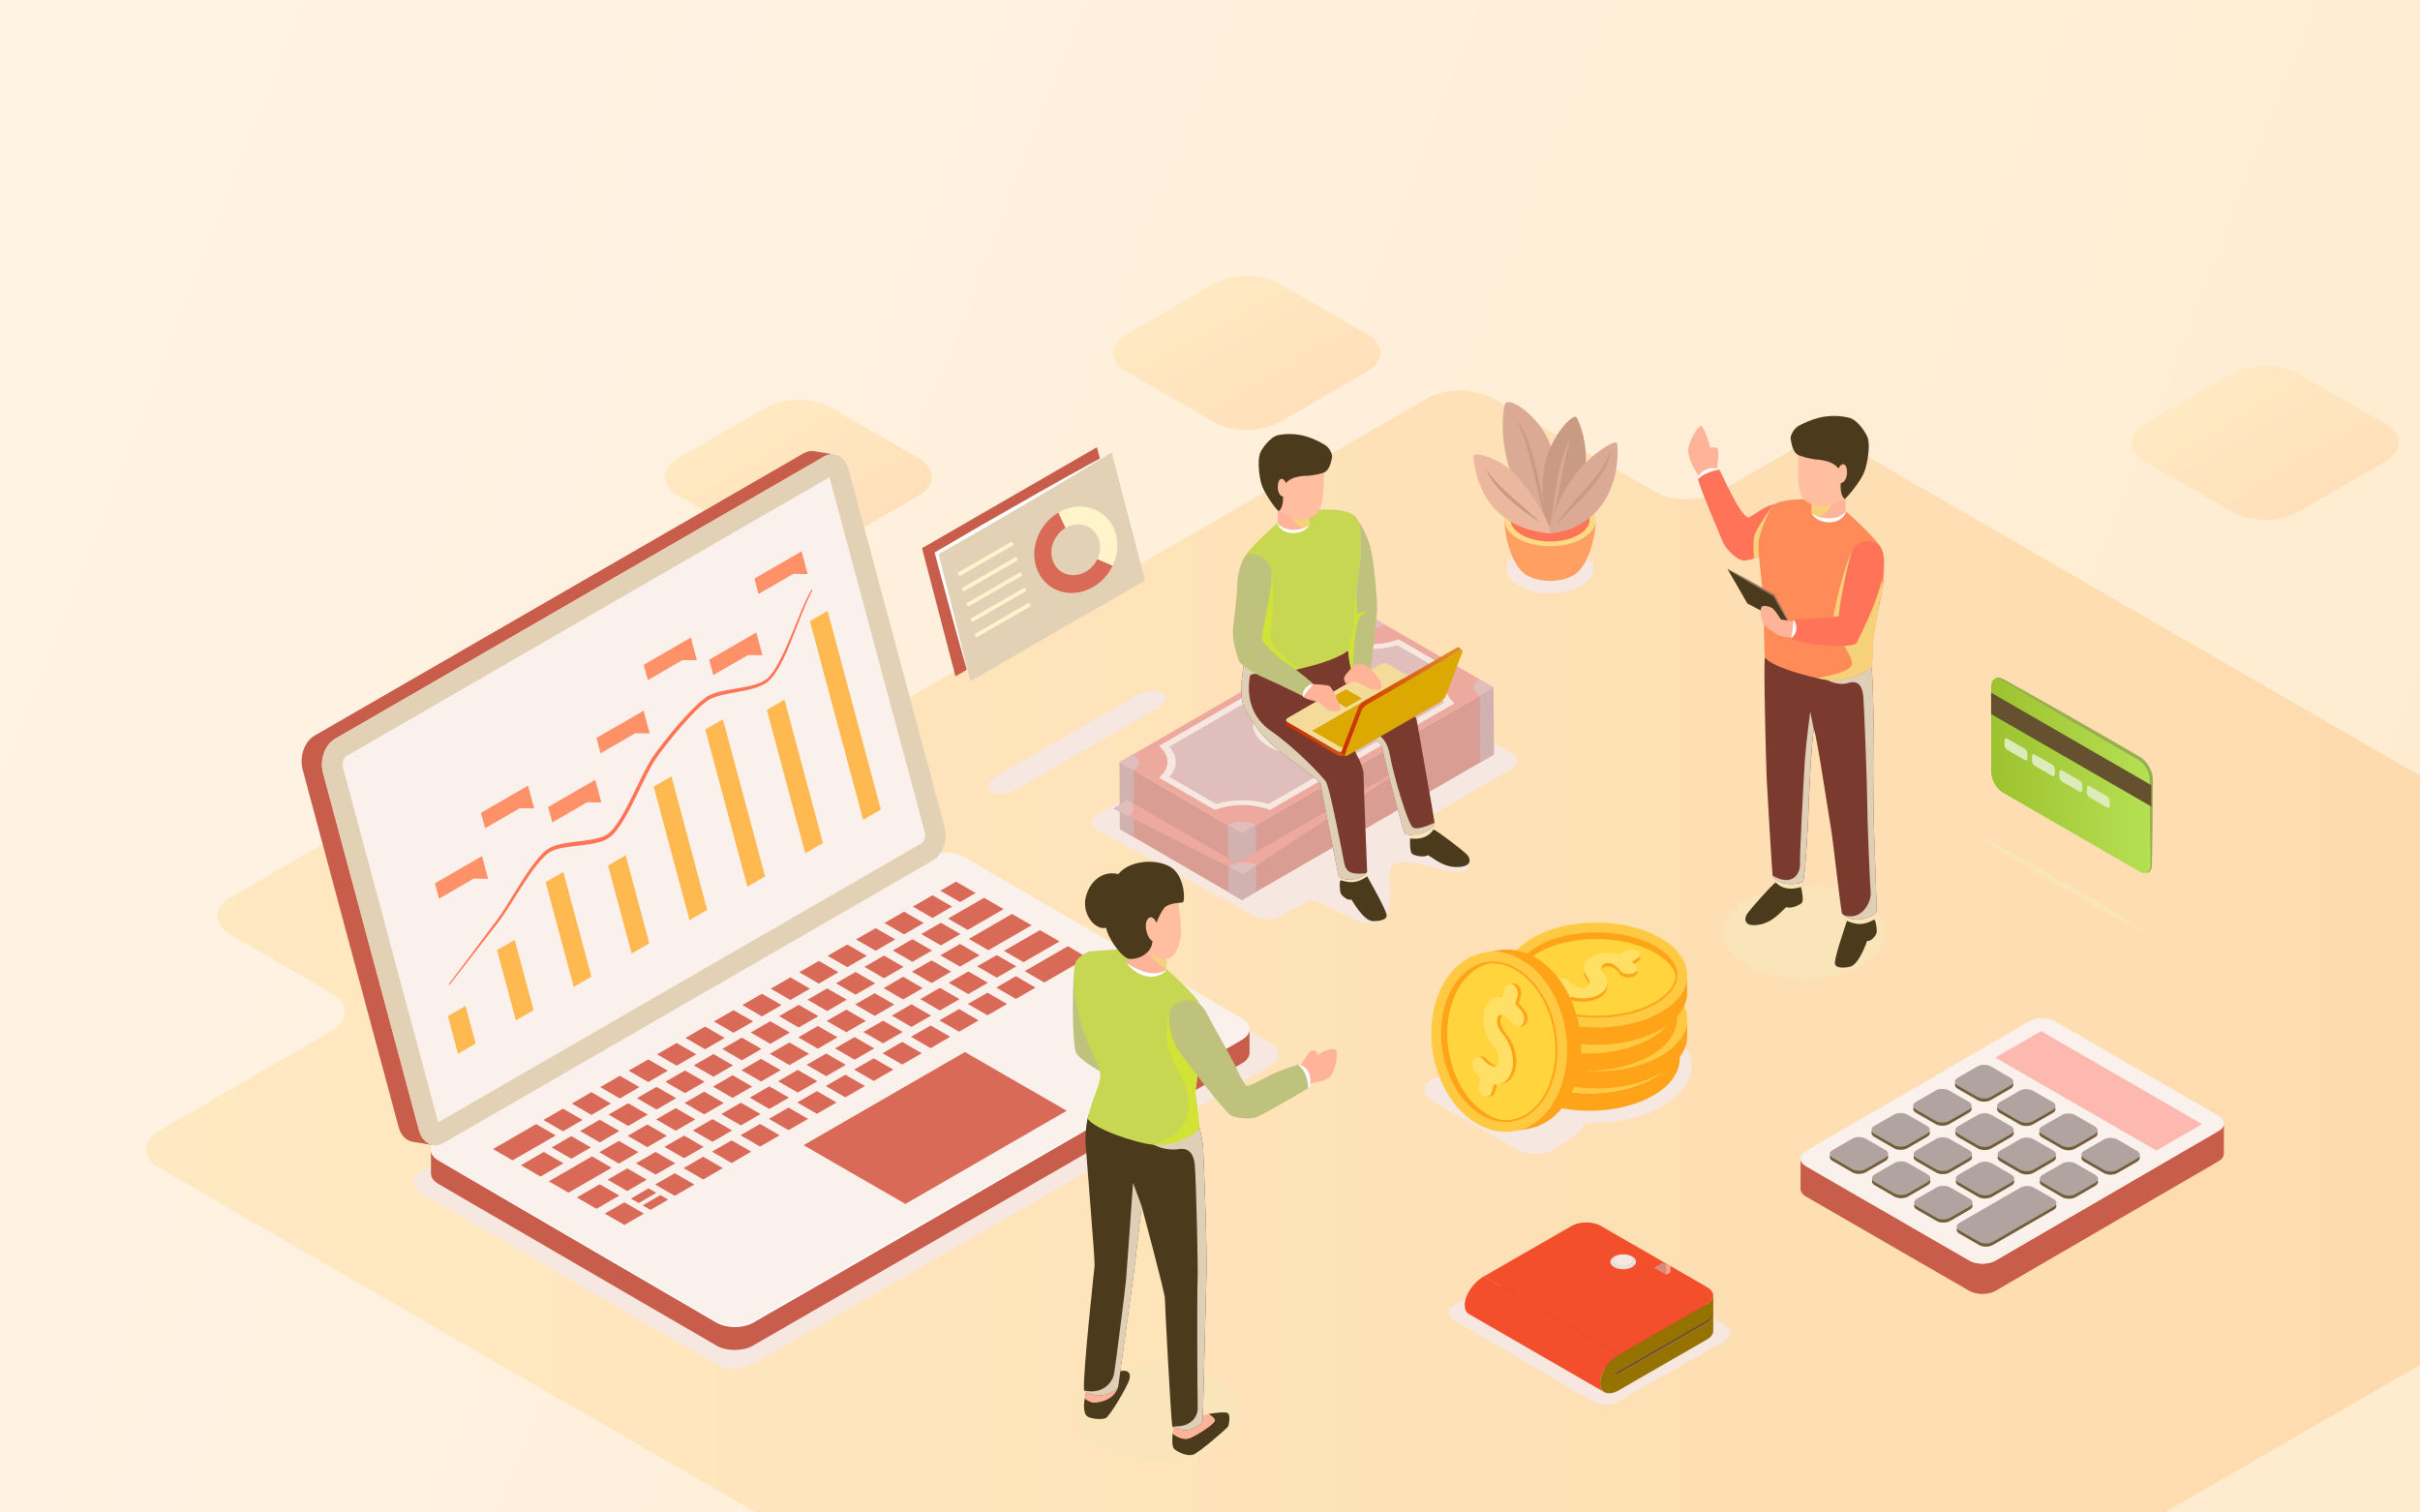 <svg xmlns="http://www.w3.org/2000/svg" xmlns:xlink="http://www.w3.org/1999/xlink" version="1.0" x="0px" y="0px" viewBox="0 0 4000 2500" enable-background="new 0 0 4000 2500" xml:space="preserve" width="4000px" height="2500px">
<rect x="0" y="0" width="4000" height="2500" fill="#333333" stroke="none"/>
<g id="BACKGROUND">
	<linearGradient id="SVGID_1_" gradientUnits="userSpaceOnUse" x1="-57.081" y1="450.69" x2="3959.906" y2="2011.552">
		<stop offset="1.239670e-02" style="stop-color: rgb(255, 243, 230);"/>
		<stop offset="0.996" style="stop-color: rgb(255, 236, 207);"/>
	</linearGradient>
	<rect fill="url(#SVGID_1_)" width="4000" height="2500"/>
	
		<linearGradient id="SVGID_00000115501737996839612690000008001769537262871224_" gradientUnits="userSpaceOnUse" x1="1584.794" y1="1827.008" x2="1876.238" y2="1827.008" gradientTransform="matrix(0.866 0.5 -1 0.577 1648.016 -1131.843)">
		<stop offset="4.132230e-03" style="stop-color: rgb(255, 233, 194);"/>
		<stop offset="1" style="stop-color: rgb(255, 224, 186);"/>
	</linearGradient>
	<path fill="url(#SVGID_00000115501737996839612690000008001769537262871224_)" d="M1373.8,902.8c-29.8,17.2-78.5,17.2-108.3,0   l-144.1-83.2c-29.8-17.2-29.8-45.3,0-62.5l144.1-83.2c29.8-17.2,78.5-17.2,108.3,0l144.1,83.2c29.8,17.2,29.8,45.3,0,62.5   L1373.8,902.8z"/>
	
		<linearGradient id="SVGID_00000045579144800684884660000010322784039926722452_" gradientUnits="userSpaceOnUse" x1="1807.738" y1="1278.825" x2="2099.183" y2="1278.825" gradientTransform="matrix(0.866 0.5 -1 0.577 1648.016 -1131.843)">
		<stop offset="4.132230e-03" style="stop-color: rgb(255, 233, 194);"/>
		<stop offset="1" style="stop-color: rgb(255, 224, 186);"/>
	</linearGradient>
	<path fill="url(#SVGID_00000045579144800684884660000010322784039926722452_)" d="M2115,697.7c-29.8,17.2-78.5,17.2-108.3,0   l-144.1-83.2c-29.8-17.2-29.8-45.3,0-62.5l144.1-83.2c29.8-17.2,78.5-17.2,108.3,0l144.1,83.2c29.8,17.2,29.8,45.3,0,62.5   L2115,697.7z"/>
	
		<linearGradient id="SVGID_00000097485790258040075230000015104926061401426058_" gradientUnits="userSpaceOnUse" x1="2928.198" y1="565.817" x2="3219.643" y2="565.817" gradientTransform="matrix(0.866 0.5 -1 0.577 1648.016 -1131.843)">
		<stop offset="4.132230e-03" style="stop-color: rgb(255, 233, 194);"/>
		<stop offset="1" style="stop-color: rgb(255, 224, 186);"/>
	</linearGradient>
	<path fill="url(#SVGID_00000097485790258040075230000015104926061401426058_)" d="M3798.3,846.3c-29.8,17.2-78.5,17.2-108.3,0   L3546,763.1c-29.8-17.2-29.8-45.3,0-62.5l144.1-83.2c29.8-17.2,78.5-17.2,108.3,0l144.1,83.2c29.8,17.2,29.8,45.3,0,62.5   L3798.3,846.3z"/>
	
		<linearGradient id="SVGID_00000067200001470641576670000005571387472378087334_" gradientUnits="userSpaceOnUse" x1="241.352" y1="1572.742" x2="4000" y2="1572.742">
		<stop offset="4.132230e-03" style="stop-color: rgb(255, 233, 194);"/>
		<stop offset="0.992" style="stop-color: rgb(254, 219, 174);"/>
	</linearGradient>
	<path fill="url(#SVGID_00000067200001470641576670000005571387472378087334_)" d="M4000,1282.2v974L3577.7,2500H1249.4   l-985.7-569.1c-29.8-17.2-29.8-45.3,0-62.5l284.5-164.3c29.8-17.2,29.8-45.3,0-62.5l-166.6-96.2c-29.8-17.2-29.8-45.3,0-62.5   l627.1-362.1c29.8-17.2,78.5-17.2,108.3,0l166.6,96.2c29.7,17.2,78.5,17.2,108.2,0l967.6-558.7c29.8-17.2,78.5-17.2,108.3,0   l266.8,154c29.8,17.2,78.5,17.2,108.2,0l117.7-67.9c29.8-17.2,78.5-17.2,108.2,0L4000,1282.2z"/>
</g>
<g id="OBJECT">
	<g>
		<path fill="#F6E7E0" d="M2747.4,1693.6c-64.5-37.3-169.1-37.3-233.6,0c-54.1,31.2-62.8,78.7-26.2,115.2l-61.3-21.5    c-17.9-10.3-45.4-11.3-61.1-2.2c-15.7,9.1-14,25,3.9,35.3l135.5,78.2c17.9,10.3,45.4,11.3,61.1,2.2c14.4-8.3,57.3-32.7,51-44.7    c46.8,2.3,94.9-6.9,130.7-27.6C2811.9,1791.2,2811.9,1730.8,2747.4,1693.6z"/>
		<g>
			<path fill="#FFA419" d="M2776.5,1721c0,9.6-0.1,19.2-0.1,28.8c-0.1,22-14.5,44-43.5,60.8c-58.2,33.8-152.9,33.8-211.5,0     c-29.5-17-44.2-39.4-44.2-61.7c0-9.6,0.1-19.2,0.1-28.8c-0.1,22.3,14.7,44.7,44.2,61.7c58.6,33.8,153.3,33.8,211.5,0     C2762,1765,2776.5,1743,2776.5,1721z"/>
			<path fill="#FFCA41" d="M2732.4,1659.3c58.6,33.8,58.9,88.7,0.7,122.5c-58.2,33.8-152.9,33.8-211.5,0     c-58.6-33.8-58.9-88.7-0.7-122.5C2579.1,1625.5,2673.8,1625.5,2732.4,1659.3z"/>
		</g>
		<g>
			<path fill="#FFA419" d="M2788.8,1684.2c0,9.6-0.1,19.2-0.1,28.8c0,22-14.5,44-43.5,60.8c-58.2,33.8-152.9,33.8-211.5,0     c-29.5-17-44.2-39.4-44.2-61.7c0-9.6,0.1-19.2,0.1-28.8c-0.1,22.3,14.7,44.7,44.2,61.7c58.6,33.8,153.3,33.8,211.5,0     C2774.3,1728.3,2788.7,1706.3,2788.8,1684.2z"/>
			<path fill="#FFCA41" d="M2744.6,1622.6c58.6,33.8,58.9,88.7,0.7,122.5c-58.2,33.8-152.9,33.8-211.5,0     c-58.6-33.8-58.9-88.7-0.7-122.5C2591.3,1588.7,2686,1588.7,2744.6,1622.6z"/>
		</g>
		<g>
			<path fill="#FFA419" d="M2772.2,1655.1c0,9.6-0.1,19.2-0.1,28.8c-0.1,22-14.5,44-43.5,60.8c-58.2,33.8-152.9,33.8-211.5,0     c-29.5-17-44.2-39.4-44.2-61.7c0-9.6,0.1-19.2,0.1-28.8c-0.1,22.3,14.7,44.7,44.2,61.7c58.6,33.8,153.3,33.8,211.5,0     C2757.7,1699.1,2772.2,1677.1,2772.2,1655.1z"/>
			<path fill="#FFCA41" d="M2728.1,1593.4c58.6,33.8,58.9,88.7,0.7,122.5c-58.2,33.8-152.9,33.8-211.5,0     c-58.6-33.8-58.9-88.7-0.7-122.5C2574.8,1559.6,2669.5,1559.6,2728.1,1593.4z"/>
		</g>
		<g>
			<path fill="#FFA419" d="M2788.8,1612c0,9.6-0.1,19.2-0.1,28.8c-0.1,22-14.5,44-43.5,60.8c-58.2,33.8-152.9,33.8-211.5,0     c-29.5-17-44.2-39.4-44.2-61.7c0-9.6,0.1-19.2,0.1-28.8c-0.1,22.3,14.7,44.7,44.2,61.7c58.6,33.8,153.3,33.8,211.5,0     C2774.2,1656,2788.7,1634,2788.8,1612z"/>
			<path fill="#FFCA41" d="M2744.6,1550.3c58.6,33.8,58.9,88.7,0.7,122.5c-58.2,33.8-152.9,33.8-211.5,0     c-58.6-33.8-58.9-88.7-0.7-122.5C2591.3,1516.5,2686,1516.5,2744.6,1550.3z"/>
			<path fill="#FFC351" d="M2770.8,1616.7c-2.2,14.8-14.2,29.2-34.3,40.9c-25.5,14.8-59.9,23-96.7,23c-36.9,0-71.4-8.2-97.1-23     c-20.6-11.9-32.8-26.4-35-41.4c2.2-14.8,14.2-29.1,34.3-40.9c25.5-14.8,59.9-23,96.7-23c36.9,0,71.4,8.2,97.1,23     C2756.3,1587.2,2768.6,1601.7,2770.8,1616.7z"/>
			<path fill="#FFA419" d="M2771.1,1611.8c0,1.6-0.1,3.3-0.4,4.9c-2.2-15-14.4-29.5-35-41.4c-25.7-14.8-60.2-23-97.1-23     c-36.9,0-71.2,8.2-96.7,23c-20.2,11.7-32.2,26.1-34.3,40.9c-0.2-1.6-0.4-3.2-0.4-4.8c0-16.5,12.3-32.8,34.7-45.8     c25.5-14.8,59.9-23,96.7-23c36.9,0,71.4,8.2,97.1,23C2758.5,1578.7,2771.1,1595.1,2771.1,1611.8z"/>
			<path fill="#FFD43D" d="M2770.8,1616.7c-2.2,14.8-14.2,29.2-34.3,40.9c-25.5,14.8-59.9,23-96.7,23c-36.9,0-71.4-8.2-97.1-23     c-20.6-11.9-32.8-26.4-35-41.4c2.2-14.8,14.2-29.1,34.3-40.9c25.5-14.8,59.9-23,96.7-23c36.9,0,71.4,8.2,97.1,23     C2756.3,1587.2,2768.6,1601.7,2770.8,1616.7z"/>
			<g>
				<path fill="#FFA419" d="M2639.7,1682.1c-37.2,0-71.9-8.2-97.8-23.2c-20.8-12-33.5-27.1-35.8-42.6c-0.2-1.7-0.4-3.4-0.4-5      c0-17.1,12.6-33.8,35.5-47.1c25.7-15,60.4-23.2,97.5-23.2c37.2,0,71.9,8.2,97.9,23.2l0,0c23.2,13.4,36.1,30.3,36.1,47.6      c0,1.7-0.1,3.4-0.4,5.1c-2.2,15.2-14.7,30.1-35.1,42C2711.5,1673.9,2676.9,1682.1,2639.7,1682.1z M2638.7,1544.1      c-36.6,0-70.7,8.1-96,22.8c-21.9,12.7-33.9,28.5-33.9,44.4c0,1.5,0.1,3,0.3,4.6c2.1,14.4,14.3,28.8,34.2,40.3      c25.5,14.7,59.7,22.8,96.3,22.8c36.6,0,70.7-8.1,96-22.8c19.6-11.4,31.5-25.5,33.6-39.7c0.2-1.6,0.3-3.1,0.3-4.7      c0-16.1-12.3-32-34.6-44.9l0,0C2709.5,1552.2,2675.3,1544.1,2638.7,1544.1z"/>
			</g>
			<g>
				<g>
					<path fill="#FFA419" d="M2706.8,1583.8l-9.5,5.5l0,5.8l9.5-5.5c2.8-1.6,4.2-3.8,4.2-5.9l0-5.8       C2711,1580,2709.6,1582.2,2706.8,1583.8z"/>
					<path fill="#FFA419" d="M2697.1,1609.4c-5.5,1.3-11.6,0.4-15.5-1.9c-1.4-0.8-2.5-1.8-3.3-2.9c-3-4.4-6.7-7.9-10.6-10.1       c-2.9-1.7-5.9-2.7-8.8-2.9c-4.8-0.4-7.9,1.6-9,2.5c-2.1,1.6-3.1,3.7-3.1,6l0,5.8c0-2.3,1-4.4,3.1-6c1.1-0.9,4.2-2.9,9-2.5       c2.9,0.2,5.9,1.2,8.8,2.9c3.9,2.3,7.6,5.7,10.6,10.1c0.8,1.1,1.9,2.1,3.3,2.9c4,2.3,10,3.1,15.5,1.9c5.7-1.3,9.2-4.4,9.2-7.8       l0-5.8C2706.3,1604.9,2702.8,1608.1,2697.1,1609.4z"/>
					<path fill="#FFA419" d="M2627.5,1629.8l0-5.8c0-2.8-1.2-6.1-4.1-9.8c-3.8-4.7-5.7-9.6-5.7-14.3l0,5.7c0,4.7,1.9,9.6,5.6,14.3       C2626.3,1623.7,2627.5,1627,2627.5,1629.8z"/>
					<path fill="#FFA419" d="M2575.4,1642.1l0-5.8c-2.7-2.2-5.3-4.6-7.6-7.3c-1-1.2-1.5-2.5-1.5-3.8l0,5.8c0,1.3,0.5,2.6,1.5,3.8       C2570.1,1637.5,2572.7,1639.9,2575.4,1642.1z"/>
					<path fill="#FFA419" d="M2632.8,1647.8c-10.2,2.8-23,3.1-35.5-0.4l-8.8,5.1c-5.6,3.3-14.8,3.3-20.5,0c-2.9-1.6-4.3-3.8-4.3-6       l0,5.8c0,2.2,1.4,4.3,4.3,6c5.7,3.3,14.9,3.3,20.5,0l8.8-5.1c12.5,3.5,25.3,3.2,35.5,0.4c13.7-3.8,23.8-12.4,23.8-23.6       c0-1.9,0-3.8,0-5.8C2656.6,1635.5,2646.5,1644,2632.8,1647.8z"/>
				</g>
				<path fill="#FFDF64" d="M2706.7,1571.9c5.7,3.3,5.7,8.6,0.1,11.9l-9.5,5.5c2.8,2.6,5.5,5.6,8,9.2c3,4.3-0.7,9.2-8.1,10.9      c-5.5,1.3-11.6,0.4-15.5-1.9c-1.4-0.8-2.5-1.8-3.3-2.9c-3-4.4-6.7-7.9-10.6-10.1c-2.9-1.7-5.9-2.7-8.8-2.9      c-4.8-0.4-7.9,1.6-9,2.5c-4.1,3.2-4.2,8.2-0.2,13.2c15.4,19.3,3.1,34.9-16.9,40.5c-10.2,2.8-23,3.1-35.5-0.4l-8.8,5.1      c-5.6,3.3-14.8,3.3-20.5,0c-5.7-3.3-5.7-8.6,0-11.9l7.4-4.3c-2.7-2.2-5.3-4.6-7.6-7.3c-3.6-4.2-0.7-9.2,6.5-11.3      c5.7-1.6,12.4-0.9,16.7,1.6c1.1,0.6,2,1.4,2.7,2.2c2.9,3.4,6.1,6,9.3,7.8c6.4,3.7,12.8,4.5,17.2,3.3c7.1-1.9,10.5-9,3.1-18.3      c-8.5-10.7-7.4-22,3.1-30.2c8.6-6.8,22.1-10.2,36.1-9.2c3.7,0.3,8.6,1,13.8,2.6l9.7-5.7      C2691.8,1568.7,2701,1568.7,2706.7,1571.9z"/>
			</g>
		</g>
		<g>
			<path fill="#FFA419" d="M2537.7,1582.7c-20-11.6-40.7-15.3-60-12.2c-7.8,1.3-15.6,2.5-23.3,3.7c19.3-3.1,39.9,0.6,60,12.2     c58.6,33.8,89.8,121.9,69.7,196.8c-13.2,49.3-45.4,80.5-82.5,86.5c7.8-1.3,15.6-2.5,23.3-3.7c37.1-6,69.3-37.2,82.5-86.5     C2627.5,1704.7,2596.3,1616.6,2537.7,1582.7z"/>
			<path fill="#FFCA41" d="M2514.4,1586.5c58.6,33.8,89.8,121.9,69.7,196.8c-20.1,74.9-83.9,108.1-142.5,74.3     c-58.6-33.8-89.8-121.9-69.7-196.8C2392,1585.9,2455.8,1552.6,2514.4,1586.5z"/>
			<path fill="#FFA419" d="M2492.9,1853c-1.5,0.1-3,0.2-4.4,0.2c-12.8,0-25.5-3.7-38-10.9c-24.7-14.3-44.8-40.4-56.6-73.6     c-12-33.8-13.7-70.5-5-103.3c12.1-45.2,43-74.4,78.6-74.4c1.5,0,3,0.1,4.5,0.2c-33.7,2.3-62.5,31-74.1,74.3     c-8.8,32.8-7,69.5,5,103.3c11.8,33.2,31.8,59.3,56.5,73.6C2470.4,1848.6,2481.6,1852.2,2492.9,1853z"/>
			<path fill="#FFD43D" d="M2567,1778.7c-11.6,43.3-40.4,72-74.1,74.3c-11.3-0.8-22.5-4.4-33.6-10.7c-24.7-14.3-44.8-40.4-56.5-73.6     c-12-33.8-13.7-70.5-5-103.3c11.6-43.3,40.4-72,74.1-74.3c11.3,0.7,22.5,4.4,33.6,10.7c24.7,14.3,44.8,40.4,56.5,73.6     C2574.1,1709.2,2575.8,1745.9,2567,1778.7z"/>
			<g>
				<path fill="#FFA419" d="M2488.5,1854.7c-13,0-26.1-3.7-38.8-11.1c-25-14.4-45.4-40.9-57.2-74.4c-12.1-34.1-13.9-71.1-5-104.2      c12.3-45.9,43.8-75.6,80.1-75.6c13,0,26.1,3.7,38.8,11.1c25,14.4,45.4,40.9,57.3,74.4c12.1,34.1,13.8,71.2,5,104.2      C2556.2,1825,2524.8,1854.7,2488.5,1854.7L2488.5,1854.7C2488.5,1854.7,2488.5,1854.7,2488.5,1854.7z M2467.5,1592.4      c-34.9,0-65.1,28.8-77.1,73.3c-8.7,32.5-7,68.9,4.9,102.4c11.6,32.9,31.5,58.7,55.9,72.8c12.3,7.1,24.8,10.7,37.3,10.7      c0,0,0,0,0,0l0,0c34.9,0,65.1-28.8,77-73.3c8.7-32.5,7-68.8-4.9-102.4c-11.6-32.9-31.5-58.7-55.9-72.8      C2492.5,1596,2480,1592.4,2467.5,1592.4z"/>
			</g>
			<g>
				<g>
					<path fill="#FFA419" d="M2465.7,1804.4c-1.3,4.9-4.5,8.1-8.3,8.7l5.8-0.9c3.7-0.6,6.9-3.7,8.3-8.7l3.1-11.7l-5.8,0.9       L2465.7,1804.4z"/>
					<path fill="#FFA419" d="M2471.3,1763.1l5.8-0.9c-2.4,0.4-5.5-0.3-9.1-2.3c-3.3-1.9-7-5-11.1-9.6c-1-1.1-2.1-2-3.2-2.7       c-2-1.1-4-1.5-6-1.2l-5.8,0.9c2-0.3,4.1,0.1,6,1.2c1.1,0.6,2.2,1.5,3.2,2.7c4,4.6,7.8,7.7,11.1,9.6       C2465.8,1762.8,2468.9,1763.5,2471.3,1763.1z"/>
					<path fill="#FFA419" d="M2483.2,1648l5.8-0.9c-3.1-0.5-5.8-0.4-8-0.1l-5.8,0.9C2477.4,1647.6,2480.1,1647.5,2483.2,1648z"/>
					<path fill="#FFA419" d="M2480.1,1684.2c0.3-1.9,1.3-6.3,4.8-7.4c0.3-0.1,0.6-0.2,0.9-0.2l-5.8,0.9c-0.3,0-0.6,0.1-0.9,0.2       c-3.6,1.1-4.6,5.6-4.8,7.4c-1,6.9,1.9,15.1,7.6,22c21.9,26.5,22.6,57,11.9,73.4c-4.1,6.4-10.3,10.9-17.7,12.1l5.8-0.9       c7.4-1.2,13.6-5.7,17.7-12c10.7-16.5,10-47-11.9-73.4C2482,1699.3,2479.1,1691.1,2480.1,1684.2z"/>
					<path fill="#FFA419" d="M2521.2,1671.4c-3.8-5.1-7.4-9.1-10.9-12.4l3.4-12.6c2-7.5-1.1-16.3-7-19.7c-2-1.2-4.1-1.5-6-1.2       l-5.8,0.9c1.9-0.3,4,0.1,6,1.2c5.9,3.4,9,12.2,7,19.7l-3.4,12.6c3.5,3.3,7.1,7.3,10.9,12.4c4.6,6.1,4.9,15.5,0.7,21       c-1.6,2.1-3.7,3.4-5.9,3.7l5.8-0.9c2.2-0.3,4.3-1.6,5.9-3.7C2526.1,1686.9,2525.8,1677.5,2521.2,1671.4z"/>
				</g>
				<path fill="#FFDF64" d="M2500.9,1627.6c5.9,3.4,9,12.2,7,19.7l-3.4,12.6c3.5,3.3,7.1,7.3,10.9,12.4c4.6,6.1,4.9,15.5,0.7,21      c-3.1,4.1-7.8,4.9-11.9,2.5c-1.4-0.8-2.8-2-3.9-3.6c-4.6-6.2-9.2-10.6-13.3-13c-3-1.7-5.6-2.3-7.8-1.6c-3.6,1.1-4.6,5.6-4.8,7.4      c-1,6.9,1.9,15.1,7.6,22c21.9,26.5,22.6,57,11.9,73.4c-5.4,8.4-14.2,13.4-24.9,12.2l-3.1,11.7c-2,7.5-8.4,10.8-14.3,7.4      c-5.9-3.4-9-12.2-7-19.7l2.6-9.8c-3.2-2.6-6.3-5.7-9.6-9.4c-4.9-5.6-5.8-15-2.1-21.1c3-4.8,8.1-6,12.5-3.4      c1.1,0.6,2.2,1.5,3.2,2.7c4,4.6,7.8,7.7,11.1,9.6c6.6,3.8,11.6,2.8,13.9-0.8c3.8-5.8,2.1-18.9-8.5-31.6      c-12.2-14.6-17.9-33.8-15.5-51.3c2-14.4,9.4-25.1,19.8-28.3c2.7-0.9,6.6-1.5,11.2-0.7l3.5-12.9      C2488.6,1627.6,2495,1624.3,2500.9,1627.6z"/>
			</g>
		</g>
	</g>
	<g>
		<path fill="#F6E7E0" d="M2612.8,968.8c-28,16.1-73.3,16.1-101.3,0c-28-16.1-28-42.3,0-58.5c28-16.2,73.3-16.2,101.3,0    C2640.8,926.4,2640.8,952.6,2612.8,968.8z"/>
		<path fill="#FFDA85" d="M2637.6,859.3c0,0.2,0,0.3,0,0.5c-0.2,11-7.6,21.9-22.1,30.3c-9.3,5.3-20.3,9-32.1,11    c-13.8,2.3-28.6,2.3-42.4,0c-11.8-2-22.8-5.6-32.1-11c-14.5-8.4-21.9-19.3-22.1-30.3c0-0.2,0-0.3,0-0.5c0-11.1,7.4-22.3,22.1-30.8    c29.4-17,77.2-17,106.6,0C2630.3,837,2637.6,848.2,2637.6,859.3z"/>
		<path fill="#FF7456" d="M2627.5,859.3c0,0.1,0,0.2,0,0.4c0,1.7-0.3,3.5-0.8,5.1c-2.1,7.1-8.1,13.7-17.4,19.1    c-7.8,4.5-17.5,7.8-28.2,9.6c-6.1,1-12.5,1.6-18.9,1.6c-6.4,0-12.7-0.5-18.9-1.6c-10.6-1.8-20.4-5.1-28.2-9.6    c-9.3-5.4-15.3-12-17.4-19.1c-0.5-1.7-0.8-3.4-0.8-5.1c0-0.1,0-0.3,0-0.4c0-9.1,6.5-17.8,18.2-24.6c12.5-7.2,29.2-11.2,47-11.2    c17.8,0,34.5,4,47,11.2C2621,841.5,2627.5,850.2,2627.5,859.3z"/>
		<path fill="#FF9F62" d="M2637.6,859.8c-0.2,27.9-12.8,82-41.3,93.3c-19.7,9.5-48.5,9.5-68.2,0c-28.5-11.3-41.2-65.4-41.3-93.3    c0.2,11,7.6,21.9,22.1,30.3c9.3,5.3,20.3,9,32.1,11c13.8,2.3,28.6,2.3,42.4,0c11.8-2,22.8-5.6,32.1-11    C2630,881.7,2637.4,870.8,2637.6,859.8z"/>
		<path fill="#DAAA94" d="M2561.5,881.9c-92.4-90.5-78.9-198.1-74.2-213.6c4.7-15.5,58,19.4,74.7,66c23.2,64.7,7.6,132.1,7.3,139.5    C2568.8,881.2,2561.5,881.9,2561.5,881.9z"/>
		<path fill="#C99B83" d="M2565,876.5c90.9-80,45.8-179.9,40.8-186.8c-5.1-7-41.4,28.2-52.1,77.7c-12.4,57.5,5.4,106.8,5.4,106.8    L2565,876.5z"/>
		<path fill="#DAAA94" d="M2561.5,881.9c98.7-10.5,116.9-103.7,111.4-148.8c-1.1-8.8-45.4,18.1-71,53.6    c-25.6,35.5-38.1,69.5-40.4,84.7C2563.2,876.7,2561.5,881.9,2561.5,881.9z"/>
		<path fill="#ECB79F" d="M2561.5,881.9c-108-10.9-122.7-94.4-126.2-127.4c-0.9-8.9,44,0.8,72.3,33c35.7,40.8,51.7,78.5,54,83.9    C2562.6,874.4,2561.5,881.9,2561.5,881.9z"/>
		<path fill="#C99B83" d="M2456,774.4c0,0,0.3,0.4,0.8,1.2c0.5,0.8,1.2,2,2.2,3.4c0.5,0.7,1,1.5,1.6,2.4c0.6,0.8,1.3,1.8,2,2.7    c0.7,1,1.5,2,2.4,3c0.8,1.1,1.8,2.1,2.7,3.3c0.9,1.1,2,2.3,3,3.5c1.1,1.2,2.2,2.4,3.3,3.7c2.3,2.5,4.8,5.1,7.4,7.6    c1.3,1.3,2.7,2.6,4,3.9c0.7,0.7,1.4,1.3,2.1,2c0.7,0.7,1.4,1.3,2.1,2c2.9,2.6,5.8,5.3,8.8,7.9c2.9,2.7,5.9,5.2,8.9,7.8    c3,2.6,5.9,5.1,8.7,7.5c2.8,2.4,5.5,4.8,8.1,7.1c2.6,2.3,5,4.5,7.2,6.5c2.2,2,4.2,4,5.9,5.7c1.7,1.7,3.2,3.3,4.4,4.6    c0.6,0.6,1.1,1.3,1.5,1.8c0.4,0.5,0.8,1,1.1,1.3c0.6,0.7,0.9,1.1,0.9,1.1s-0.4-0.3-1.1-0.9c-0.7-0.6-1.8-1.4-3.2-2.5    c-1.4-1.1-3.1-2.3-5.1-3.7c-2-1.4-4.2-3-6.6-4.8c-4.8-3.5-10.5-7.6-16.4-12.2c-1.5-1.1-3-2.3-4.5-3.5c-0.8-0.6-1.5-1.2-2.3-1.8    c-0.8-0.6-1.5-1.2-2.3-1.9c-3.1-2.5-6.1-5.1-9.1-7.8c-3-2.7-5.9-5.4-8.8-8.2c-1.4-1.4-2.8-2.8-4.1-4.2c-1.3-1.4-2.7-2.8-3.9-4.2    c-2.6-2.8-4.9-5.6-7-8.4c-1.1-1.4-2.1-2.7-3-4.1c-0.9-1.4-1.8-2.6-2.7-3.9c-0.8-1.3-1.6-2.5-2.3-3.7c-0.7-1.2-1.4-2.3-1.9-3.4    c-0.6-1.1-1.1-2.1-1.6-3.1c-0.5-1-0.8-1.9-1.2-2.7c-0.8-1.6-1.2-2.9-1.5-3.8C2456.1,774.8,2456,774.4,2456,774.4z"/>
		<path fill="#C99B83" d="M2506.6,693.1c0,0,0.4,0.5,1.2,1.5c0.4,0.5,0.9,1.1,1.4,1.9c0.5,0.7,1.1,1.6,1.8,2.6c0.3,0.5,0.7,1,1,1.6    c0.3,0.6,0.7,1.2,1.1,1.8c0.7,1.2,1.6,2.6,2.3,4.1c0.4,0.7,0.8,1.5,1.2,2.3c0.4,0.8,0.8,1.6,1.2,2.4c0.4,0.8,0.8,1.7,1.2,2.6    c0.4,0.9,0.9,1.8,1.3,2.7c1.7,3.7,3.4,7.8,5,12.2c0.8,2.2,1.7,4.5,2.5,6.8c0.4,1.2,0.8,2.3,1.2,3.5c0.4,1.2,0.8,2.4,1.2,3.6    c0.8,2.4,1.6,4.9,2.3,7.4c0.8,2.5,1.5,5.1,2.2,7.6c0.7,2.6,1.4,5.2,2.1,7.8c0.7,2.6,1.4,5.3,2,7.9c1.3,5.3,2.5,10.6,3.6,15.8    c1.2,5.2,2.2,10.4,3.2,15.4c1.9,10,3.6,19.3,4.9,27.4c0.6,4,1.2,7.7,1.8,10.9c0.3,1.6,0.5,3.2,0.8,4.6c0.2,1.4,0.5,2.7,0.7,3.9    c0.2,1.2,0.4,2.2,0.6,3.1c0.2,0.9,0.4,1.7,0.5,2.3c0.1,0.6,0.3,1.1,0.4,1.4c0.1,0.3,0.1,0.5,0.1,0.5s-0.1-0.2-0.2-0.4    c-0.1-0.3-0.4-0.7-0.6-1.3c-0.5-1.2-1.2-2.9-1.9-5.2c-0.7-2.3-1.6-5-2.5-8.2c-0.9-3.2-1.9-6.8-2.9-10.7c-2-7.9-4.3-17.1-6.6-27    c-1.2-4.9-2.4-10-3.6-15.2c-1.2-5.2-2.5-10.4-3.8-15.7c-1.3-5.2-2.6-10.5-3.9-15.6c-0.7-2.6-1.3-5.1-2-7.6c-0.7-2.5-1.3-5-2-7.4    c-0.3-1.2-0.7-2.4-1-3.6c-0.3-1.2-0.7-2.4-1-3.5c-0.3-1.2-0.7-2.3-1-3.5c-0.3-1.1-0.7-2.3-1-3.4c-1.3-4.4-2.7-8.6-4-12.4    c-1.3-3.8-2.6-7.3-3.9-10.3c-0.6-1.5-1.3-2.9-1.8-4.2c-0.3-0.7-0.6-1.3-0.8-1.9c-0.3-0.6-0.6-1.1-0.8-1.7c-0.5-1.1-1-2-1.4-2.8    c-0.4-0.8-0.8-1.5-1.1-2.1C2506.9,693.7,2506.6,693.1,2506.6,693.1z"/>
		<path fill="#C99B83" d="M2661.6,746.8c0,0-0.1,0.6-0.3,1.7c-0.1,0.5-0.2,1.2-0.3,2c-0.1,0.8-0.3,1.7-0.6,2.7    c-0.3,1-0.5,2.1-0.8,3.3c-0.4,1.2-0.8,2.5-1.2,3.9c-0.5,1.4-1,2.8-1.6,4.3c-0.3,0.8-0.6,1.5-1,2.3c-0.3,0.8-0.7,1.6-1.1,2.4    c-0.7,1.6-1.6,3.3-2.5,5c-0.9,1.7-1.9,3.4-2.9,5.2c-2.1,3.5-4.4,7.2-6.9,10.8c-1.2,1.8-2.6,3.7-4,5.5c-1.4,1.8-2.8,3.7-4.2,5.5    c-2.9,3.6-5.9,7.3-9.1,10.8c-3.1,3.5-6.3,7-9.5,10.4c-1.6,1.7-3.2,3.4-4.7,5c-1.6,1.6-3.1,3.2-4.7,4.8c-3.1,3.1-6.1,6.1-8.9,9    c-2.8,2.8-5.5,5.6-7.9,8.1c-1.2,1.3-2.4,2.5-3.5,3.6c-0.5,0.6-1.1,1.1-1.6,1.7c-0.5,0.6-1,1.1-1.5,1.6c-0.5,0.5-0.9,1-1.4,1.5    c-0.4,0.5-0.8,1-1.2,1.5c-0.8,0.9-1.5,1.8-2.1,2.6c-0.6,0.8-1.1,1.6-1.6,2.2c-0.2,0.3-0.4,0.6-0.6,0.9c-0.2,0.3-0.3,0.5-0.5,0.8    c-0.6,0.9-0.9,1.4-0.9,1.4s0.2-0.6,0.6-1.6c0.1-0.3,0.2-0.6,0.3-0.9c0.1-0.3,0.3-0.6,0.5-1c0.3-0.7,0.7-1.6,1.2-2.5    c0.5-0.9,1-1.9,1.7-3c0.6-1.1,1.4-2.2,2.2-3.4c1.6-2.4,3.5-5,5.7-7.8c2.2-2.8,4.6-5.7,7.3-8.8c2.6-3.1,5.4-6.3,8.4-9.6    c2.9-3.3,6-6.6,9-10.1c3.1-3.4,6.2-6.9,9.3-10.4c3.1-3.5,6.1-7,9.1-10.5c0.7-0.9,1.4-1.8,2.2-2.6c0.7-0.9,1.4-1.7,2.1-2.6    c1.4-1.8,2.8-3.5,4.1-5.2c2.7-3.4,5.1-6.8,7.4-10.1c1.1-1.6,2.2-3.3,3.2-4.8c1-1.6,1.9-3.1,2.8-4.6c0.9-1.5,1.7-2.9,2.5-4.3    c0.7-1.4,1.5-2.7,2.1-4c0.6-1.3,1.1-2.5,1.7-3.6c0.5-1.1,0.9-2.2,1.3-3.1c0.8-1.9,1.3-3.4,1.7-4.5    C2661.4,747.3,2661.6,746.8,2661.6,746.8z"/>
		<path fill="#DAAA94" d="M2596.9,724.6c0,0-0.2,0.5-0.7,1.5c-0.2,0.5-0.5,1.1-0.8,1.8c-0.3,0.7-0.6,1.5-1,2.4    c-0.7,1.8-1.4,4.1-2.2,6.7c-0.8,2.6-1.6,5.6-2.4,8.8c-0.4,1.6-0.8,3.3-1.2,5.1c-0.4,1.8-0.8,3.6-1.2,5.5    c-0.8,3.8-1.6,7.7-2.5,11.9c-0.8,4.1-1.6,8.4-2.5,12.7c-0.8,4.4-1.6,8.8-2.5,13.2c-0.8,4.4-1.7,8.8-2.5,13.2    c-0.4,2.2-0.8,4.3-1.3,6.5c-0.4,2.1-0.8,4.2-1.3,6.3c-1.7,8.3-3.4,16-5,22.6c-0.4,1.6-0.8,3.2-1.2,4.7c-0.4,1.5-0.8,2.9-1.2,4.2    c-0.8,2.7-1.5,5-2.2,6.8c-0.7,1.9-1.3,3.3-1.7,4.3c-0.5,0.9-0.7,1.5-0.7,1.5s0.1-0.5,0.4-1.6c0.3-1,0.6-2.5,0.9-4.5    c0.4-1.9,0.7-4.3,1.1-7c0.4-2.7,0.8-5.8,1.3-9.1c0.5-3.3,1-7,1.5-10.8c0.5-3.8,1.1-7.9,1.7-12.1c0.3-2.1,0.6-4.2,1-6.4    c0.3-2.2,0.7-4.3,1.1-6.5c0.7-4.4,1.5-8.8,2.3-13.3c0.4-2.2,0.9-4.4,1.3-6.7c0.4-2.2,0.9-4.4,1.4-6.6c0.5-2.2,0.9-4.3,1.5-6.5    c0.3-1.1,0.5-2.1,0.7-3.2c0.3-1,0.5-2.1,0.8-3.1c1-4.1,2.1-8.1,3.3-11.8c0.6-1.9,1.1-3.7,1.7-5.4c0.6-1.7,1.2-3.4,1.8-5    c1.2-3.2,2.4-6.1,3.5-8.6c1.1-2.5,2.3-4.7,3.3-6.4c0.5-0.9,1-1.6,1.4-2.3c0.4-0.7,0.8-1.2,1.1-1.6    C2596.6,725.1,2596.9,724.6,2596.9,724.6z"/>
	</g>
	<g>
		<path fill="#F6E7E0" d="M696.4,1935.2c-17.5,10.1-17.6,26.7-0.2,36.8l485.9,282.4c17.4,10.1,46,10.1,63.5,0l854.4-493.3    c17.5-10.1,17.6-26.7,0.2-36.8l-485.9-282.4c-17.4-10.1-46-10.1-63.5,0L696.4,1935.2z"/>
		<path fill="#C95D4B" d="M724.5,1917.9l459.7,267.1c16.5,9.6,43.5,9.6,60.1,0l808.4-466.7c8.3-4.8,12.5-11.2,12.5-17.5    c0.1,17.3,0.1,21.9,0.2,39.2c0,6.3-4.2,12.7-12.5,17.5l-808.4,466.7c-16.6,9.6-43.6,9.6-60.1,0l-459.7-267.2    c-8.2-4.8-12.3-11-12.3-17.3c0-17.3-0.1-21.9-0.1-39.2C712.3,1906.9,716.3,1913.1,724.5,1917.9z"/>
		<path fill="#FBF1EC" d="M724.7,1883.1c-16.6,9.6-16.7,25.2-0.2,34.8l459.7,267.1c16.5,9.6,43.5,9.6,60.1,0l808.4-466.7    c16.6-9.6,16.7-25.2,0.2-34.8l-459.7-267.2c-16.5-9.6-43.5-9.6-60.1,0L724.7,1883.1z"/>
		<path fill="#C95D4B" d="M520,1215.9l808.4-466.7c5.7-3.3,11.5-4.3,17-3.4c11.2,1.8,22.5,3.6,33.7,5.4c-5.5-0.9-11.3,0.2-17,3.4    l-808.4,466.7c-16.6,9.6-25.5,34.7-19.8,55.9l158.6,591c3.7,13.9,12.9,22.8,23.5,24.5c-11.2-1.8-22.5-3.6-33.7-5.4    c-10.6-1.7-19.8-10.6-23.5-24.5l-158.6-591C494.5,1250.6,503.4,1225.4,520,1215.9z"/>
		<path fill="#E3D1B6" d="M553.7,1221.3c-16.6,9.6-25.5,34.7-19.8,55.9l158.6,591c5.7,21.2,23.9,30.7,40.5,21.1l808.4-466.7    c16.6-9.6,25.5-34.7,19.8-55.9l-158.6-591c-5.7-21.2-23.9-30.7-40.5-21.1L553.7,1221.3z"/>
		<path fill="#FBF1EC" d="M1524.5,1393.1c2.1-1.5,6-10.1,4-17.6l-157.5-586.7l-800.2,462c-2.4,1.8-5.9,10.5-4,17.6l157.5,586.7    L1524.5,1393.1z"/>
		<g>
			<polygon fill="#DA6A58" points="1541.3,1517.3 1573.8,1498.5 1541.3,1479.8 1508.9,1498.5    "/>
			<polygon fill="#DA6A58" points="1494.3,1544.4 1526.8,1525.7 1494.3,1506.9 1461.9,1525.7    "/>
			<polygon fill="#DA6A58" points="1447.4,1571.5 1479.8,1552.8 1447.4,1534.1 1414.9,1552.8    "/>
			<polygon fill="#DA6A58" points="1400.4,1598.6 1432.8,1579.9 1400.4,1561.2 1368,1579.9    "/>
			<polygon fill="#DA6A58" points="1353.4,1625.8 1385.8,1607 1353.4,1588.3 1321,1607    "/>
			<polygon fill="#DA6A58" points="1306.4,1652.9 1338.8,1634.2 1306.4,1615.5 1274,1634.2    "/>
			<polygon fill="#DA6A58" points="1259.4,1680 1291.8,1661.3 1259.4,1642.6 1227,1661.3    "/>
			<polygon fill="#DA6A58" points="1212.4,1707.1 1244.9,1688.4 1212.4,1669.7 1180,1688.4    "/>
			<polygon fill="#DA6A58" points="1165.4,1734.3 1197.9,1715.6 1165.4,1696.8 1133,1715.6    "/>
			<polygon fill="#DA6A58" points="1118.5,1761.4 1150.9,1742.7 1118.5,1724 1086,1742.7    "/>
			<polygon fill="#DA6A58" points="1071.5,1788.5 1103.9,1769.8 1071.5,1751.1 1039.1,1769.8    "/>
			<polygon fill="#DA6A58" points="1024.5,1815.7 1056.9,1796.9 1024.5,1778.2 992.1,1796.9    "/>
			<polygon fill="#DA6A58" points="977.5,1842.8 1009.9,1824.1 977.5,1805.3 945.1,1824.1    "/>
			<polygon fill="#DA6A58" points="930.5,1869.9 962.9,1851.2 930.5,1832.5 898.1,1851.2    "/>
			<polygon fill="#DA6A58" points="1555.1,1562.7 1587.5,1543.9 1555.1,1525.2 1522.7,1543.9    "/>
			<polygon fill="#DA6A58" points="1508.1,1589.8 1540.5,1571.1 1508.1,1552.4 1475.7,1571.1    "/>
			<polygon fill="#DA6A58" points="1461.1,1616.9 1493.5,1598.2 1461.1,1579.5 1428.7,1598.2    "/>
			<polygon fill="#DA6A58" points="1414.1,1644 1446.6,1625.3 1414.1,1606.6 1381.7,1625.3    "/>
			<polygon fill="#DA6A58" points="1367.2,1671.2 1399.6,1652.4 1367.2,1633.7 1334.7,1652.4    "/>
			<polygon fill="#DA6A58" points="1320.2,1698.3 1352.6,1679.6 1320.2,1660.9 1287.7,1679.6    "/>
			<polygon fill="#DA6A58" points="1273.2,1725.4 1305.6,1706.7 1273.2,1688 1240.8,1706.7    "/>
			<polygon fill="#DA6A58" points="1226.2,1752.6 1258.6,1733.8 1226.2,1715.1 1193.8,1733.8    "/>
			<polygon fill="#DA6A58" points="1179.2,1779.7 1211.6,1761 1179.2,1742.2 1146.8,1761    "/>
			<polygon fill="#DA6A58" points="1132.2,1806.8 1164.6,1788.1 1132.2,1769.4 1099.8,1788.1    "/>
			<polygon fill="#DA6A58" points="1085.2,1833.9 1117.7,1815.2 1085.2,1796.5 1052.8,1815.2    "/>
			<polygon fill="#DA6A58" points="1038.3,1861.1 1070.7,1842.3 1038.3,1823.6 1005.8,1842.3    "/>
			<polygon fill="#DA6A58" points="991.3,1888.2 1023.7,1869.5 991.3,1850.8 958.8,1869.5    "/>
			<polygon fill="#DA6A58" points="944.3,1915.3 976.7,1896.6 944.3,1877.9 911.9,1896.6    "/>
			<polygon fill="#DA6A58" points="1586.8,1597.7 1619.2,1579 1586.8,1560.3 1554.3,1579    "/>
			<polygon fill="#DA6A58" points="1539.8,1624.9 1572.2,1606.1 1539.8,1587.4 1507.3,1606.1    "/>
			<polygon fill="#DA6A58" points="1492.8,1652 1525.2,1633.3 1492.8,1614.5 1460.4,1633.3    "/>
			<polygon fill="#DA6A58" points="1445.8,1679.1 1478.2,1660.4 1445.8,1641.7 1413.4,1660.4    "/>
			<polygon fill="#DA6A58" points="1398.8,1706.2 1431.2,1687.5 1398.8,1668.8 1366.4,1687.5    "/>
			<polygon fill="#DA6A58" points="1351.8,1733.4 1384.2,1714.6 1351.8,1695.9 1319.4,1714.6    "/>
			<polygon fill="#DA6A58" points="1304.8,1760.5 1337.3,1741.8 1304.8,1723.1 1272.4,1741.8    "/>
			<polygon fill="#DA6A58" points="1257.9,1787.6 1290.3,1768.9 1257.9,1750.2 1225.4,1768.9    "/>
			<polygon fill="#DA6A58" points="1210.9,1814.7 1243.3,1796 1210.9,1777.3 1178.4,1796    "/>
			<polygon fill="#DA6A58" points="1163.9,1841.9 1196.3,1823.2 1163.9,1804.4 1131.5,1823.2    "/>
			<polygon fill="#DA6A58" points="1116.9,1869 1149.3,1850.3 1116.9,1831.6 1084.5,1850.3    "/>
			<polygon fill="#DA6A58" points="1069.9,1896.1 1102.3,1877.4 1069.9,1858.7 1037.5,1877.4    "/>
			<polygon fill="#DA6A58" points="1022.9,1923.3 1055.3,1904.5 1022.9,1885.8 990.5,1904.5    "/>
			<polygon fill="#DA6A58" points="1647.5,1616 1679.9,1597.3 1647.5,1578.6 1615.1,1597.3    "/>
			<polygon fill="#DA6A58" points="1600.5,1643.1 1632.9,1624.4 1600.5,1605.7 1568.1,1624.4    "/>
			<polygon fill="#DA6A58" points="1553.5,1670.3 1586,1651.5 1553.5,1632.8 1521.1,1651.5    "/>
			<polygon fill="#DA6A58" points="1506.5,1697.4 1539,1678.7 1506.5,1660 1474.1,1678.7    "/>
			<polygon fill="#DA6A58" points="1459.6,1724.5 1492,1705.8 1459.6,1687.1 1427.1,1705.8    "/>
			<polygon fill="#DA6A58" points="1412.6,1751.6 1445,1732.9 1412.6,1714.2 1380.1,1732.9    "/>
			<polygon fill="#DA6A58" points="1365.6,1778.8 1398,1760.1 1365.6,1741.3 1333.2,1760.1    "/>
			<polygon fill="#DA6A58" points="1318.6,1805.9 1351,1787.2 1318.6,1768.5 1286.2,1787.2    "/>
			<polygon fill="#DA6A58" points="1271.6,1833 1304,1814.3 1271.6,1795.6 1239.2,1814.3    "/>
			<polygon fill="#DA6A58" points="1224.6,1860.2 1257.1,1841.4 1224.6,1822.7 1192.2,1841.4    "/>
			<polygon fill="#DA6A58" points="1177.6,1887.3 1210.1,1868.6 1177.6,1849.8 1145.2,1868.6    "/>
			<polygon fill="#DA6A58" points="1130.7,1914.4 1163.1,1895.7 1130.7,1877 1098.2,1895.7    "/>
			<polygon fill="#DA6A58" points="1083.7,1941.5 1116.1,1922.8 1083.7,1904.1 1051.2,1922.8    "/>
			<polygon fill="#DA6A58" points="1036.7,1968.7 1069.1,1949.9 1036.7,1931.2 1004.3,1949.9    "/>
			<polygon fill="#DA6A58" points="1679.2,1651.1 1711.6,1632.4 1679.2,1613.6 1646.7,1632.4    "/>
			<polygon fill="#DA6A58" points="1632.2,1678.2 1664.6,1659.5 1632.2,1640.8 1599.7,1659.5    "/>
			<polygon fill="#DA6A58" points="1585.2,1705.3 1617.6,1686.6 1585.2,1667.9 1552.8,1686.6    "/>
			<polygon fill="#DA6A58" points="1538.2,1732.5 1570.6,1713.7 1538.2,1695 1505.8,1713.7    "/>
			<polygon fill="#DA6A58" points="1491.2,1759.6 1523.6,1740.9 1491.2,1722.1 1458.8,1740.9    "/>
			<polygon fill="#DA6A58" points="1444.2,1786.7 1476.6,1768 1444.2,1749.3 1411.8,1768    "/>
			<polygon fill="#DA6A58" points="1397.2,1813.8 1429.7,1795.1 1397.2,1776.4 1364.8,1795.1    "/>
			<polygon fill="#DA6A58" points="1350.3,1841 1382.7,1822.3 1350.3,1803.5 1317.8,1822.3    "/>
			<polygon fill="#DA6A58" points="1303.3,1868.1 1335.7,1849.4 1303.3,1830.7 1270.8,1849.4    "/>
			<polygon fill="#DA6A58" points="1256.3,1895.2 1288.7,1876.5 1256.3,1857.8 1223.9,1876.5    "/>
			<polygon fill="#DA6A58" points="1209.3,1922.4 1241.7,1903.6 1209.3,1884.9 1176.9,1903.6    "/>
			<polygon fill="#DA6A58" points="1162.3,1949.5 1194.7,1930.8 1162.3,1912 1129.9,1930.8    "/>
			<polygon fill="#DA6A58" points="1115.3,1976.6 1147.7,1957.9 1115.3,1939.2 1082.9,1957.9    "/>
			<polygon fill="#DA6A58" points="1580.3,1457.3 1554.3,1472.3 1586.8,1491 1612.7,1476.1    "/>
			<polygon fill="#DA6A58" points="1626.5,1484 1567,1518.3 1599.4,1537.1 1658.9,1502.7    "/>
			<polygon fill="#DA6A58" points="1672.7,1510.7 1601.3,1551.9 1633.7,1570.6 1705.1,1529.4    "/>
			<polygon fill="#DA6A58" points="1718.9,1537.4 1659.4,1571.7 1691.8,1590.4 1751.3,1556.1    "/>
			<polygon fill="#DA6A58" points="1765.1,1564 1693.7,1605.2 1726.1,1624 1797.5,1582.8    "/>
			<polygon fill="#DA6A58" points="1084.9,1971.7 1072,1964.2 1042.8,1981.1 1055.7,1988.5    "/>
			<polygon fill="#DA6A58" points="1104.4,1982.9 1091.4,1975.4 1062.2,1992.3 1075.2,1999.8    "/>
			<polygon fill="#DA6A58" points="985.8,1998 1023.7,1976.2 991.2,1957.5 953.4,1979.3    "/>
			<polygon fill="#DA6A58" points="939.6,1971.4 1011,1930.2 978.5,1911.4 907.2,1952.6    "/>
			<polygon fill="#DA6A58" points="893.4,1944.7 931.3,1922.8 898.8,1904.1 861,1926    "/>
			<polygon fill="#DA6A58" points="847.2,1918 918.6,1876.8 886.1,1858.1 814.8,1899.3    "/>
			<polygon fill="#DA6A58" points="1032,1987.3 999.6,2006 1032,2024.7 1064.4,2006    "/>
		</g>
		<polygon fill="#DA6A58" points="1496.5,1990 1763.2,1836 1594.9,1738.9 1328.2,1892.9   "/>
		<path fill="#FFFFFF" d="M724.7,1883.1c0,0-0.3,0.2-1,0.6c-0.6,0.5-1.7,1-2.8,2c-2.3,1.8-6.1,5-7.9,10.6c-0.9,2.8-0.9,6.3,0.4,9.6    c1.3,3.4,3.9,6.5,7.3,9.1c3.4,2.6,7.5,4.7,11.8,7.2c4.3,2.5,8.8,5.1,13.6,7.8c38.3,22.1,93,53.7,158.7,91.5    c65.6,38,142.1,82.3,224.1,129.8c10.2,5.9,20.6,11.9,31,18c5.2,3,10.4,6,15.7,9.1c5.3,2.9,10.4,6.4,15.9,8.5    c11.2,4.1,23.7,4.9,35.5,2.7c5.9-1.1,11.7-3,17-6c5.4-3.1,10.7-6.2,16.1-9.3c43-24.9,86.8-50.3,130.5-75.6    c175.2-100.8,350.4-201.7,481.7-277.3c65.8-37.7,120.6-69.1,158.9-91.1c4.8-2.7,9.3-5.3,13.6-7.8c4.2-2.5,8.4-4.6,11.8-7.1    c3.4-2.6,6-5.7,7.4-9.1c1.4-3.3,1.4-6.8,0.6-9.6c-1.7-5.7-5.5-8.9-7.8-10.7c-1.2-1-2.2-1.5-2.8-2c-0.7-0.4-1-0.6-1-0.6    s0.3,0.2,1,0.6c0.6,0.4,1.7,1,2.9,2c2.3,1.8,6.1,5,7.9,10.7c0.9,2.8,0.8,6.3-0.5,9.7c-1.4,3.4-4,6.6-7.4,9.2    c-3.4,2.6-7.6,4.7-11.8,7.3c-4.3,2.5-8.8,5.1-13.5,7.9c-38.2,22.2-92.8,54-158.3,92.1c-131.2,76-306.1,177.3-481,278.6    c-43.8,25.2-87.6,50.4-130.7,75.2c-5.4,3.1-10.8,6.2-16.1,9.3c-5.5,3.2-11.7,5.1-17.8,6.3c-12.4,2.2-25.2,1.3-36.9-3    c-6-2.3-10.9-5.8-16.2-8.7c-5.2-3.1-10.4-6.1-15.6-9.1c-10.4-6.1-20.7-12.1-30.9-18c-81.9-47.7-158.3-92.2-223.7-130.4    c-65.4-38.3-119.9-70.2-158.1-92.5c-4.8-2.8-9.3-5.4-13.5-7.9c-4.2-2.5-8.3-4.7-11.8-7.3c-3.4-2.6-6-5.9-7.3-9.3    c-1.3-3.4-1.3-6.9-0.4-9.8c1.9-5.7,5.7-8.8,8-10.6c1.2-1,2.2-1.5,2.9-1.9C724.4,1883.3,724.7,1883.1,724.7,1883.1z"/>
	</g>
	<g>
		<g>
			<g>
				<polygon fill="#FFB950" points="786.2,1724.9 757,1741.8 740.3,1679.5 769.5,1662.7     "/>
			</g>
			<g>
				<polygon fill="#FFB950" points="881.9,1669.7 852.7,1686.5 821.5,1570.4 850.8,1553.5     "/>
			</g>
			<g>
				<polygon fill="#FFB950" points="977.6,1614.4 948.3,1631.3 901.9,1458 931.1,1441.1     "/>
			</g>
			<g>
				<polygon fill="#FFB950" points="1073.2,1559.2 1044,1576.1 1005,1430.5 1034.2,1413.7     "/>
			</g>
			<g>
				<polygon fill="#FFB950" points="1168.9,1504 1139.7,1520.8 1080.5,1300.2 1109.8,1283.3     "/>
			</g>
			<g>
				<polygon fill="#FFB950" points="1264.6,1448.7 1235.3,1465.6 1165.7,1205.7 1194.9,1188.8     "/>
			</g>
			<g>
				<polygon fill="#FFB950" points="1360.2,1393.5 1331,1410.4 1267.5,1173.4 1296.7,1156.5     "/>
			</g>
			<g>
				<polygon fill="#FFB950" points="1455.9,1338.2 1426.7,1355.1 1338.7,1026.7 1367.9,1009.8     "/>
			</g>
		</g>
		<path fill="#FF7456" d="M742.4,1626c0,0,9-12,24.9-33.1c7.9-10.6,17.5-23.4,28.5-38.1c5.5-7.3,11.4-15.2,17.5-23.4    c3.1-4.1,6.3-8.3,9.5-12.6c1.5-2,3.2-4.4,4.7-6.7c1.5-2.3,3.1-4.6,4.6-7c12.4-19.2,24.9-40.9,39.7-62.8    c7.4-10.9,15.3-21.9,25-31.6c1.2-1.2,2.4-2.4,3.7-3.5l2-1.6l1-0.8l0.5-0.4l0.7-0.4l4-2.5c1.4-0.8,3-1.4,4.5-2.1    c6-2.5,11.8-3.9,17.6-5.1c11.7-2.2,23.5-3.3,35.3-4.8c5.9-0.8,11.8-1.6,17.7-3c5.9-1.4,11.8-2.9,17.2-5.9c1.4-0.6,2.7-1.5,3.9-2.4    l1.9-1.3l1.7-1.7c1.2-1.3,2.7-2.4,3.7-3.8l3.2-3.9c4.3-5.6,8.4-11.8,12.2-18.4c7.6-13,14.4-26.9,21.3-40.9    c6.9-14,13.5-28.1,21-41.8c3.7-6.9,7.7-13.6,12.3-20c4.4-6,8.9-12,13.5-17.8c18.3-23.4,37-45.5,57.1-64.3c2.5-2.3,5-4.7,7.7-6.7    l4-3.1l2-1.5l1-0.8l0.2-0.2l0.4-0.3l0.5-0.3l4.1-2.3l4.4-1.9c3-1.2,5.8-2,8.6-2.9c11.3-3.1,22.2-4.7,32.8-6.5    c10.6-1.8,20.8-3.6,30.5-6.6c4.8-1.7,9.6-3.3,13.9-6c2.3-1.1,4.2-2.9,6.1-4.4c0.1,0,0.4-0.3,0.2-0.2l0.4-0.4l0.7-0.8l1.4-1.5    c0.9-1,1.9-2,2.8-3.1c1.6-2.2,3.2-4.2,4.7-6.4c1.5-2.3,2.9-4.6,4.3-6.9c2.7-4.8,5.3-9.4,7.6-14.1c4.8-9.4,8.8-18.6,12.6-27.4    c7.5-17.5,13.6-33,18.9-45.7c5.3-12.7,9.6-22.6,13-29.1c1.6-3.3,3-5.7,3.9-7.4c0.9-1.7,1.4-2.5,1.4-2.5c0.3-0.6,0.9-0.8,1.4-0.5    c0.4,0.3,0.5,1,0.2,1.6l0,0.1c0,0-0.4,0.8-1.3,2.5c-0.8,1.7-2.2,4-3.7,7.3c-3.2,6.5-7.3,16.4-12.4,29.1    c-5.1,12.7-10.9,28.4-18.2,46.1c-3.6,8.9-7.6,18.3-12.3,27.9c-4.8,9.7-9.9,19.6-17.4,29.1c-0.9,1.1-1.9,2.1-2.8,3.1l-1.4,1.6    l-0.7,0.8l-0.4,0.4c-0.4,0.4-0.4,0.3-0.6,0.5c-2.2,1.8-4.5,3.8-6.9,5.1c-4.8,3-9.8,4.8-14.8,6.6c-10.1,3.3-20.5,5.2-31.1,7.2    c-10.6,2-21.4,3.8-32.3,6.9c-2.7,0.9-5.5,1.7-8,2.8l-3.8,1.7l-4.1,2.4c-2.3,1.5-4.9,3.8-7.3,5.6c-2.5,1.8-4.9,4.2-7.4,6.4    c-19.4,18.2-38,40.4-56,63.5c-4.5,5.7-9,11.7-13.4,17.8c-4.1,5.9-8,12.2-11.6,19c-7.2,13.4-13.8,27.5-20.7,41.5    c-6.8,14-13.8,28.1-21.7,41.5c-3.9,6.8-8.2,13.2-13,19.4l-3.9,4.6c-1.3,1.6-2.6,2.6-3.9,3.9l-1,0.9l-0.5,0.5l-0.2,0.2    c0.1-0.1-0.4,0.4-0.4,0.4l-2.3,1.6c-1.5,1.1-3.1,2.2-4.6,2.9c-6.3,3.4-12.5,4.9-18.6,6.3c-6.1,1.4-12.2,2.2-18.1,3    c-11.9,1.5-23.6,2.5-35,4.6c-5.7,1-11.3,2.5-16.5,4.6c-1.3,0.6-2.5,1-3.8,1.7l-4,2.5l-0.2,0.1c0,0-0.4,0.2-0.1,0l-0.4,0.4    l-0.9,0.7l-1.8,1.5c-1.2,0.9-2.3,2-3.4,3.1c-9,8.9-16.9,19.6-24.3,30.2c-14.8,21.3-27.5,42.9-40.2,62.1c-1.6,2.4-3.2,4.8-4.8,7.1    c-1.6,2.3-3.1,4.4-4.9,6.8c-3.3,4.2-6.5,8.4-9.7,12.5c-6.3,8.1-12.3,15.8-17.9,23c-11.2,14.4-21,27-29.1,37.4    c-16.1,20.7-25.3,32.6-25.3,32.6c-0.4,0.5-1,0.6-1.4,0.2C742,1627.3,742,1626.6,742.4,1626z"/>
		<g>
			<polygon fill="#FF9168" points="1247,956.3 1324.9,911.3 1335,948.9 1311.3,948.6 1253.8,981.8    "/>
		</g>
		<g>
			<polygon fill="#FF9168" points="1172.2,1090.4 1250.1,1045.4 1260.2,1083 1236.5,1082.7 1179,1115.8    "/>
		</g>
		<g>
			<polygon fill="#FF9168" points="1064,1098.8 1141.9,1053.8 1151.9,1091.4 1128.2,1091 1070.8,1124.2    "/>
		</g>
		<g>
			<polygon fill="#FF9168" points="985.9,1219.7 1063.8,1174.7 1073.9,1212.3 1050.2,1211.9 992.7,1245.1    "/>
		</g>
		<g>
			<polygon fill="#FF9168" points="906,1333.9 983.9,1288.9 994,1326.5 970.3,1326.2 912.9,1359.4    "/>
		</g>
		<g>
			<polygon fill="#FF9168" points="794.9,1343.6 872.8,1298.6 882.9,1336.2 859.2,1335.9 801.8,1369    "/>
		</g>
		<g>
			<polygon fill="#FF9168" points="718.9,1460 796.8,1415 806.8,1452.6 783.1,1452.2 725.7,1485.4    "/>
		</g>
	</g>
	<g>
		<polygon fill="#C95D4B" points="1579.3,1117.9 1868.4,950.9 1813.1,739.2 1524,906.1   "/>
		<polygon fill="#E3D1B6" points="1892.7,959.4 1603.5,1126.3 1548.2,914.5 1837.4,747.6   "/>
		<g>
			<path fill="#DA6A58" d="M1806.9,970.2c-34.4,20.1-75.3,8.8-91.1-25.1c-15.8-33.9-0.7-77.8,33.7-97.9l11.8,25.4     c-20.2,11.8-29.1,37.6-19.8,57.5c9.3,19.9,33.3,26.5,53.4,14.7c8.2-4.8,14.8-12,18.9-20.7l25.2,10.8     C1832.1,949.9,1820.9,962.1,1806.9,970.2z"/>
		</g>
		<g>
			<path fill="#FFF4CA" d="M1839.1,934.9l-25.2-10.8c5.8-12.1,6.1-25.5,0.8-36.7c-9.3-19.9-33.2-26.5-53.4-14.7l-11.8-25.4     c34.4-20.1,75.3-8.8,91.1,25.1C1849.5,891.5,1849,914.3,1839.1,934.9z"/>
		</g>
		<path fill="#FFFFFF" d="M1837.4,747.6c-11.8,7.4-23.7,14.6-35.6,21.8c-11.9,7.2-23.8,14.5-35.8,21.5l-35.9,21.4    c-11.9,7.2-23.9,14.2-36,21.2l-72.1,42.1l-72.5,41.4l1.3-3.1l6.8,26.5l6.7,26.5l13.3,53.1c4.5,17.7,8.8,35.4,13.1,53.1    c4.3,17.7,8.6,35.5,12.8,53.2c-5.1-17.5-10-35.1-14.9-52.7c-4.9-17.6-9.8-35.1-14.6-52.8l-14.4-52.8l-7.2-26.4l-7-26.4l-0.5-2    l1.8-1.1l72.1-42.1l72.5-41.4c12.1-6.9,24.2-13.8,36.3-20.6l36.4-20.4c12.1-6.8,24.3-13.5,36.5-20.2    C1812.9,760.8,1825.1,754.1,1837.4,747.6z"/>
		<g>
			<g>
				
					<rect x="1577.5" y="920.7" transform="matrix(0.866 -0.5 0.5 0.866 -243.611 938.274)" fill="#FFF4CA" width="103.6" height="6.3"/>
			</g>
			<g>
				
					<rect x="1584.5" y="946" transform="matrix(0.866 -0.5 0.5 0.866 -255.355 945.16)" fill="#FFF4CA" width="103.6" height="6.3"/>
			</g>
			<g>
				
					<rect x="1591.5" y="971.4" transform="matrix(0.866 -0.5 0.5 0.866 -267.099 952.017)" fill="#FFF4CA" width="103.6" height="6.3"/>
			</g>
			<g>
				
					<rect x="1598.5" y="996.8" transform="matrix(0.866 -0.5 0.5 0.866 -278.844 958.887)" fill="#FFF4CA" width="103.6" height="6.3"/>
			</g>
			<g>
				
					<rect x="1605.5" y="1022.1" transform="matrix(0.866 -0.5 0.5 0.866 -290.59 965.835)" fill="#FFF4CA" width="103.6" height="6.3"/>
			</g>
		</g>
		<path fill="#F6E7E0" d="M1638.5,1308.4c9.8,5.7,30.1,3.3,44.9-5.3l229-132.2c14.9-8.6,19-20.3,9.2-25.9    c-9.8-5.7-30.1-3.3-44.9,5.3l-229,132.2C1632.8,1291.1,1628.7,1302.7,1638.5,1308.4z"/>
	</g>
	<g>
		<path fill="#FFB399" d="M2808.9,787.9c-8.3-10.5-17.4-28.7-18.5-41.9c-1.1-13.2,15.5-41.9,21.2-41.9c5.6,0,15.5,36.4,15.5,36.4    s6.3-2.6,10.9,0c4.6,2.6,0.3,27.6,0,35.2c0,0-4.9,10.9-11.6,12.2C2819.7,789.2,2808.9,787.9,2808.9,787.9z"/>
		<path fill="#FF7458" d="M2931.6,909.9c0,0-35,17.3-49.6,16.5c-12.3-0.7-29.6-19.7-33.9-29.5c-4.2-9.8-37-86.8-41.5-104.7    c5.8-15.6,31.3-18,35-15.9c3,1.7,29.7,69,47.4,79.2c4.7,0.4,27.5-19.7,42-21.4c8.2-1,27.9,4.6,27.4,26.7    C2958,882.8,2931.6,909.9,2931.6,909.9z"/>
		<path fill="#FFFFFF" d="M2806.6,792.2c0,0,0-0.7,0.2-1.9c0.1-0.6,0.1-1.3,0.5-2.1c0.3-0.8,0.7-1.8,1.2-2.7c0.6-0.9,1.2-1.9,2-2.8    c0.8-0.9,1.7-1.9,2.8-2.7c2-1.7,4.5-3.1,7.1-4.1c5.2-2.1,10.7-2.5,14.8-2c2.1,0.3,3.7,0.8,4.9,1.3c0.6,0.2,1,0.5,1.2,0.8    c0.2,0.2,0.4,0.3,0.4,0.3s-0.2,0-0.5,0c-0.3,0-0.7,0-1.3,0.1c-0.5,0.1-1.2,0.3-2,0.4c-0.7,0.2-1.6,0.4-2.5,0.6    c-0.9,0.3-1.9,0.5-2.9,0.9c-1,0.3-2.1,0.6-3.2,1c-1.1,0.3-2.2,0.8-3.3,1.1c-1.1,0.4-2.2,0.8-3.3,1.3c-1.1,0.5-2.2,0.9-3.2,1.4    c-1.1,0.5-2.1,1-3,1.5c-1,0.5-1.8,1.1-2.7,1.6c-0.9,0.5-1.6,1.1-2.4,1.6c-0.7,0.5-1.3,1.1-1.9,1.6c-0.6,0.4-1.1,1.1-1.5,1.5    C2807.1,791.7,2806.6,792.2,2806.6,792.2z"/>
		<path fill="#FAE4B9" d="M2888.3,1595.5c52.1,30.1,136.6,30.1,188.7,0c52.1-30.1,52.1-78.8,0-108.9c-52.1-30.1-136.6-30.1-188.7,0    C2836.3,1516.6,2836.3,1565.4,2888.3,1595.5z"/>
		<path fill="#4B3A1C" d="M2976.7,1466c1.4,3.9,4.8,22.2,1.7,26c-3.1,3.9-18.6,10.6-25.9,7.4c-9.5,8.1-22.4,25.6-46,29.2    c-23.7,3.6-23.3-9.1-19.8-16.2c3.5-7,42.3-50.3,48.6-54c6.3-3.6,19.7-7.6,23.9-5.9C2963.4,1454.4,2976.7,1466,2976.7,1466z"/>
		<path fill="#FAE4B9" d="M2978.4,1458.5l-1.7,7.5c0,0-12.3,4.6-24.3,2.1c-12-2.5-17.2-9.6-17.2-9.6v-4.8c0,0,20.8-8.8,28.1-6.3    C2970.8,1449.9,2978.4,1458.5,2978.4,1458.5z"/>
		<path fill="#4B3A1C" d="M3097.9,1519.9c2.7,1.6,5.2,18,3.8,22.5c-1.5,4.6-9.8,14.7-15.5,12.7c0,0-12.7,38-27.4,42.5    c-5.4,1.7-26.4,4.9-26-6.3c0.4-11.3,16.9-60.4,20.1-69.4c3.2-9,18.4-9.4,22.6-9.4C3079.5,1512.5,3097.9,1519.9,3097.9,1519.9z"/>
		<path fill="#FAE4B9" d="M3097.9,1511.1v8.8c0,0-12.5,7.7-24.4,7.4c-12-0.4-20.7-5.4-20.7-5.4v-5.8c0,0,9.3-10.9,17.8-10.3    C3079.1,1506.5,3097.9,1511.1,3097.9,1511.1z"/>
		<path fill="#7A3B2E" d="M3101.5,1506.9c-0.9,6-33.7,22.5-54.2,5.6h0c-0.9-0.7-1.7-1.5-2.5-2.3c-2.4-5.2-14.6-118.7-18.3-140.3    c-3.8-21.6-24.9-162.8-28.1-162.8c-3.3,0-9.4,126.7-9.4,138.4c0,11.7-5.6,108.8-8.9,112.1c-3.3,3.3-38.9,9.7-50.2-10.3    c-0.9-7-8.9-140.3-9.9-162.8c-0.9-22.5-5.4-191.9-2.7-197.8c32.2-14.8,57.1-37.8,77.3-36.4c14,1,55.9,26.2,80.4,41.5    c10.9,6.8,18.3,11.7,18.3,11.7c3.2,13.8,6,190.3,3.2,230.6C3097.6,1391,3102.7,1499.5,3101.5,1506.9z"/>
		<path fill="#DECFB6" d="M3101.5,1506.9c-0.9,6-33.7,22.5-54.2,5.6c28.9,10.5,46.1-20.3,44.7-37.2c-1.4-16.9-5.6-120.3-5.6-145.5    c0-25.2-4.9-155.7-6.3-175.4c-1.7-23.2-9.9-30.3-26.1-25.3c-16.2,4.9-34.5-5.3-34.5-5.3s26.6-18.7,55.5-31.9    c10.9,6.8,18.3,11.7,18.3,11.7c3.2,13.8,6,190.3,3.2,230.6C3097.6,1391,3102.7,1499.5,3101.5,1506.9z"/>
		<path fill="#F6D17A" d="M2931.1,834.1c0,0-30.2,40.9-32,54c-1.9,13.1,0,35.1,0,35.1l17.4-6.5L2931.1,834.1z"/>
		<path fill="#FF8B58" d="M3109.4,984.4c-1.5,7.2-2.9,14.4-4.3,21.5c-5.4,28-9.5,53.4-9.8,61.9c-0.3,10.6-0.3,31.3-2.1,35.9    c-13,9.9-42.2,20.7-59.8,21.5c-5.3,0.2-16.7-1.5-30.4-4.5c-31.6-6.9-75.6-20.6-85.7-33.9c-0.3-1.3-0.5-3.6-0.6-6.6    c-0.5-8.7-0.7-23.4-1-38.8c-0.3-19.4-0.6-39.9-1.2-51c-1.4-22.9-7.7-65-8-90c-0.3-18.9,21.5-64.5,24.6-66.3    c18.6-10.4,56.6-8.8,56.6-8.8l62.8,19.6c11.7,9.6,49.7,45.2,56.8,57.8C3114.3,915.4,3116.8,948.8,3109.4,984.4z"/>
		<path fill="#FFB399" d="M3050.5,817.1c0,0,0,22.2,0,27.8c0,5.6-10.9,15.5-26.9,15.5c-15.9,0-27.2-8.4-28.6-10.8    c-1.4-2.3,0-22.5,0-22.5L3050.5,817.1z"/>
		<path fill="#F6D17A" d="M3028.7,832.9c0,0-13.2,23.1-28,21.3h0c-3.2-1.9-5.2-3.7-5.7-4.6c-1.4-2.3,0-22.5,0-22.5l10.1-1.8    C3018.2,826.6,3028.7,832.9,3028.7,832.9z"/>
		<path fill="#FFFFFF" d="M3050.5,844.9c0,0,0,0.3,0.1,0.7c0.1,0.4,0,1.3-0.2,2.2c-0.5,1.9-1.8,4.4-4.1,6.7c-1.1,1.2-2.5,2.3-4,3.4    c-1.6,1-3.3,2.1-5.2,2.8c-1.9,0.8-3.9,1.5-6,1.9c-2.1,0.5-4.3,0.7-6.5,0.8l-0.8,0l-0.2,0l-0.4,0l-0.4,0l-1.5-0.1    c-1-0.1-2-0.2-3-0.3c-2-0.2-4.2-0.9-6.2-1.3c-1.9-0.6-3.7-1.4-5.4-2.1c-1.6-0.9-3.2-1.6-4.5-2.6c-1.3-0.9-2.5-1.7-3.4-2.7    c-1-0.9-1.8-1.6-2.3-2.4c-0.6-0.7-1-1.3-1.2-1.8c-0.2-0.4-0.3-0.7-0.3-0.7s0.2,0.2,0.6,0.4c0.4,0.3,1,0.6,1.8,1    c0.7,0.4,1.7,0.8,2.8,1.3c1.1,0.5,2.4,0.9,3.7,1.5c1.4,0.5,2.9,0.8,4.5,1.4c1.6,0.4,3.3,0.7,5,1.1c1.8,0.2,3.4,0.5,5.3,0.6    c1,0,2,0.1,3,0.1l1.5,0.1l0.4,0l0.1,0l0,0l0,0c0.2,0-0.2,0-0.2,0l0.2,0l0.7,0c1.9,0,3.7-0.2,5.5-0.5c1.8-0.3,3.6-0.6,5.2-1.1    c3.4-1,6.4-2.3,8.8-3.8c1.2-0.8,2.3-1.5,3.1-2.3c0.9-0.8,1.6-1.5,2.1-2.2c0.5-0.7,0.9-1.2,1-1.7    C3050.4,845.2,3050.5,844.9,3050.5,844.9z"/>
		<path fill="#FFBEA0" d="M2973.6,748.8c-2.8,19.3-3.9,69.1,9.6,78.6c17.6,12.3,32.4,10.5,35.6,9.2c5.2-2.1,26.1-8.8,32.7-13.9    c6.6-5.1,27.2-66.1-4.3-76.3C3015.8,736.1,2973.6,748.8,2973.6,748.8z"/>
		<path fill="#4B3A1C" d="M3001.3,759.5c16.2,0.8,42,6.4,41.8,29.4c-0.1,7.8-3.9,26.4,5.8,36c6.6-4.6,28.2-31.9,33.2-46.6    c4.7-13.8,9-39,5.5-53.2c-1.9-7.5-16.4-31.3-31.7-34.8c-38-8.7-65.8,4.8-81.9,13c-9,4.6-15.5,17-14.1,22.8    c1.4,5.8,2.5,22.9,14.9,27.2C2989.2,758.2,3001.3,759.5,3001.3,759.5z"/>
		<path fill="#FFBEA0" d="M3037.2,777.6c0,0,5.1-13.6,11.7-9.5c6.6,4.1,6.2,31.1-8.7,30.7C3025.3,798.3,3037.2,777.6,3037.2,777.6z"/>
		<path fill="#F6D17A" d="M3105.1,1005.9c-5.4,28-9.5,53.4-9.8,61.9c-0.3,10.6-0.3,31.3-2.1,35.9c-13,9.9-42.2,20.7-59.8,21.5    c-5.3,0.2-16.7-1.5-30.4-4.5c0,0,53.3-7.6,57.7-21.6c4.3-14.1-30.5-54-31.9-63.9c-1.4-9.9,18.1-102.2,35.6-129.7    c0,0,50.2,18.7,46.8,69.8C3110.8,979.4,3104.1,1000.6,3105.1,1005.9z"/>
		<path fill="#DECFB6" d="M2998.3,1207.1c-3.3,0-9.4,126.7-9.4,138.4c0,11.7-5.6,108.8-8.9,112.1c-3.3,3.3-38.9,9.7-50.2-10.3    c34.4,19.9,46.1-5.1,45.4-19.3c-0.7-14.2,6.3-146.2,8.2-173.7c1.9-27.4,8.7-78.1,8.7-78.1L2998.3,1207.1z"/>
		<polygon fill="#4B3A1C" points="2855.5,940.8 2932.2,984.3 2960.2,1035.4 2888.3,997.6   "/>
		<path fill="#957565" d="M2855.8,940.4c6.5,3.4,13,6.8,19.5,10.3c6.4,3.5,12.9,7,19.3,10.6l19.2,10.8L2933,983l0.4,0.2l0.2,0.4    c4.6,8.5,9.2,17.1,13.7,25.7c4.6,8.6,8.9,17.2,13.4,25.9l-0.9,0.5c-4.9-8.4-9.8-16.8-14.5-25.2c-4.8-8.4-9.6-16.9-14.2-25.4    l0.6,0.6l-19.2-10.8l-19.1-11c-6.4-3.6-12.7-7.4-19-11.1c-6.3-3.7-12.6-7.5-18.9-11.4L2855.8,940.4z"/>
		<path fill="#FFB399" d="M2968.6,1028.1l-25-4.2c0,0-10.9-17.9-15.8-19.7c-4.9-1.8-15.8-6-17.2,1.8c-1.4,7.7,0.4,24.3,7.7,29.6    c7.4,5.3,20.8,15.3,25.7,15.8c5.7,0.6,20.8,3.4,20.8,3.4s7-6.2,6.7-14C2971.1,1033.1,2968.6,1028.1,2968.6,1028.1z"/>
		<path fill="#FF7458" d="M3110.8,908.8c-7.7-19.6-42-19-49.8,2.9c-7.7,21.9-22.3,93.7-21.4,106.5c-11.1,3.9-68.1,5.3-75.2,5.7    c4,12,1,24.2-4.2,30.8c14.8,11.2,104,19,109.1,7.2C3075.3,1048,3127.9,952.1,3110.8,908.8z"/>
		<path fill="#FFFFFF" d="M2964.4,1023.9c0,0,0.4,0.4,0.9,1.2c0.3,0.4,0.6,0.8,1,1.4c0.3,0.6,0.8,1.1,1.1,1.9    c0.6,1.5,1.3,3.4,1.6,5.5c0.1,1,0.2,2.1,0.3,3.1c0,1.1-0.1,2.2-0.2,3.3c-0.1,1.1-0.3,2.2-0.6,3.2c-0.3,1-0.6,2.1-1,3    c-0.4,0.9-0.9,1.8-1.4,2.6c-0.4,0.8-1.1,1.5-1.6,2.2c-1,1.3-2.1,2.2-2.9,2.7c-0.8,0.5-1.3,0.8-1.3,0.8s0.1-0.6,0.3-1.5    c0.1-0.5,0.2-1,0.4-1.6c0.2-0.6,0.2-1.3,0.4-2c0.1-0.7,0.4-1.5,0.4-2.3c0.1-0.8,0.3-1.7,0.4-2.5c0.2-0.9,0.2-1.8,0.4-2.7    c0.2-0.9,0.3-1.8,0.4-2.7c0.1-0.9,0.2-1.8,0.4-2.7c0-0.9,0.1-1.8,0.2-2.7c0.1-0.9,0.2-1.7,0.2-2.5c0.1-0.8,0.2-1.6,0.3-2.3    c0.1-0.7,0-1.5,0.1-2.1c0-0.6,0.1-1.2,0.1-1.7C2964.3,1024.5,2964.4,1023.9,2964.4,1023.9z"/>
	</g>
	<g>
		<g>
			<path fill="#F6E7E0" d="M2498.8,1270.9c12.2-7.1,12.2-18.7,0-25.7l-231.5-134.8c-12.2-7.1-32.2-7.1-44.4,0l-408.7,236     c-12.2,7.1-12.2,18.6,0,25.6l258.8,141.9c12.2,7,32.2,6.9,44.3-0.3c0,0,20.7-11,42.7-23.4c22.1-12.4,93.2,55.9,123.8,30.7     c30.6-25.2-1.1-76.2,22.3-92.7c23.4-16.5,122.1,35.8,120.9-0.4c-1-31.3-94.7-57.5-69.9-74     C2381.9,1337.2,2498.8,1270.9,2498.8,1270.9z"/>
		</g>
		<g>
			<g>
				<polygon fill="#DA9D93" points="1850.8,1259.7 1851.1,1370.4 2052.8,1487.6 2052.5,1376.9     "/>
				<polygon fill="#DA9D93" points="2052.5,1376.9 2052.8,1487.6 2469.1,1247.3 2468.7,1136.6     "/>
				<polygon fill="#D1B2B0" points="2468.7,1136.6 2446.1,1149.6 2446.1,1260.5 2469.1,1247.3     "/>
				<polygon fill="#D1B2B0" points="2052.8,1487.6 2076.2,1474.1 2075.6,1363.5 2052.5,1376.9 2029.5,1363.5 2030.5,1474.6     "/>
				<polygon fill="#D1B2B0" points="1874.1,1273.2 1874.1,1383.7 1851.1,1370.4 1850.8,1259.7     "/>
				<g>
					<polygon fill="#EDA99D" points="2266.4,1019.3 2468.9,1136.3 2052.5,1376.9 1850.8,1259.7      "/>
					<path fill="#F6E7E0" d="M2099.3,1338.6l-8.9-2.7c-23.1-7.1-50.7-7.1-73.8,0l-8.9,2.7l-91.8-53l4.7-5.1       c12.2-13.3,12.2-29.3,0-42.6l-4.7-5.1l304.6-175.9l8.9,2.7c23.1,7.1,50.7,7.1,73.8,0l8.9-2.7l91.8,53l-4.7,5.1       c-12.2,13.3-12.2,29.3,0,42.6l4.7,5.1L2099.3,1338.6z"/>
					<path fill="#DFBEBB" d="M2309.6,1066.5l77.6,44.8c-14.3,15.6-14.3,34.4,0,49.9l-290.4,167.7c-27-8.2-59.5-8.3-86.5,0       l-77.6-44.8c14.3-15.6,14.3-34.4,0-49.9l290.4-167.7C2250.1,1074.8,2282.6,1074.8,2309.6,1066.5z"/>
					<g>
						<path fill="#DFBEBB" d="M1873,1246.6c2.3,1.3,4.3,2.9,5.8,4.5c5.1,5.5,5.1,12.1,0,17.6c-1.5,1.7-3.4,3.2-5.8,4.5l-23.1-13.3        L1873,1246.6z"/>
						<path fill="#DFBEBB" d="M2075.6,1363.5l-23.1,13.3l-23.1-13.3c2.3-1.3,4.9-2.5,7.8-3.3c9.6-2.9,21-2.9,30.6,0        C2070.6,1361.1,2073.3,1362.2,2075.6,1363.5z"/>
					</g>
					<g>
						<path fill="#DFBEBB" d="M2243.3,1032.7c2.3,1.4,4.9,2.5,7.8,3.3c9.6,2.9,21,2.9,30.5,0c2.9-0.9,5.5-2,7.8-3.3l-23.1-13.3        L2243.3,1032.7z"/>
						<path fill="#DFBEBB" d="M2445.8,1149.6l23.1-13.3l-23.1-13.3c-2.3,1.3-4.3,2.9-5.8,4.5c-5.1,5.5-5.1,12.1,0,17.6        C2441.6,1146.8,2443.5,1148.3,2445.8,1149.6z"/>
					</g>
					<path fill="#F6E7E0" d="M2097,1234.1c34.8,20.1,91.2,20.1,126,0c34.8-20.1,34.8-52.6,0-72.7c-34.8-20.1-91.2-20.1-126,0       C2062.2,1181.4,2062.2,1214,2097,1234.1z"/>
					<path fill="#DA9D93" d="M2154.7,1193.3c-5.4,1.4-10.7,1.4-14.2-0.1c-0.9-0.4-3.1-1.5-2.7-3.3c0.6-2.5,5.8-5.1,14-6.9       c4.6-1,6.9-4.1,5.1-6.7c-1.8-2.7-7-4-11.7-3c-3.9,0.9-7.1,1.8-9.9,2.8l-5.9-3.4c-3.5-2-9.2-2-12.8,0c-3.5,2-3.5,5.3,0,7.4       l6.1,3.5c-1.7,1.9-2.5,3.6-2.8,5c-1.2,5,2.5,9.9,9.8,13c8.8,3.8,21,4.2,32.4,1.2c10-2.6,17.6-1.4,19.7,1.2       c2,2.4-0.9,6.4-11.9,9.5c-4.5,1.3-6.3,4.4-4.1,7c2.2,2.6,7.6,3.6,12.1,2.3c2.9-0.8,5.5-1.8,7.8-2.7l4.6,2.7c3.5,2,9.2,2,12.8,0       c3.5-2,3.5-5.3,0-7.4l-5.5-3.2c3.7-4.5,3.5-9.1,0.4-12.7C2192.2,1192.2,2175.4,1187.8,2154.7,1193.3z"/>
				</g>
			</g>
			<g>
				<polygon fill="#EDA99D" points="2360.6,1243.8 2054.9,1444.9 1840.5,1336.5 1863,1321.8 2043.7,1426.7     "/>
				<path fill="#DFBEBB" d="M2077.8,1429.9l-23,15l-24.5-12.4c2.3-1.5,4.9-2.8,7.8-3.9c9.7-3.6,21.4-4.2,31.4-1.8      C2072.6,1427.7,2075.4,1428.7,2077.8,1429.9z"/>
				<path fill="#DFBEBB" d="M1863.4,1321.5c2.5,1.2,4.6,2.7,6.2,4.3c5.5,5.4,5.9,12.1,1.1,18.1c-1.4,1.8-3.3,3.5-5.7,5l-24.5-12.3      L1863.4,1321.5z"/>
			</g>
		</g>
	</g>
	<g>
		<g>
			<g>
				<path fill="#4B3A1C" d="M2330.8,1385.9c-0.6,4-0.5,22.2,3.2,25.3c3.7,3.2,19.8,6.7,26.3,2.3c10.6,6,26.2,20.5,49.6,19.6      c23.4-0.9,20.7-13.1,16-19.2c-4.7-6.1-49.9-40.6-56.6-42.9c-6.7-2.3-20.3-3.7-24.1-1.2      C2341.5,1372.3,2330.8,1385.9,2330.8,1385.9z"/>
				<path fill="#FAE4B9" d="M2327.8,1379l3,6.9c0,0,12.7,2.1,23.7-2.4c11.1-4.6,14.8-12.4,14.8-12.4l-0.9-4.6c0,0-21.6-4.6-28.2-0.9      C2333.5,1369.2,2327.8,1379,2327.8,1379z"/>
				<path fill="#4B3A1C" d="M2215.9,1454.8c-2.3,2-1.7,18.2,0.5,22.4c2.2,4.1,12.2,12.3,17.3,9.4c0,0,19.2,34.2,34.2,35.8      c5.5,0.6,26.3-0.1,23.9-10.9c-2.4-10.8-27.4-55-32.1-63.1c-4.7-8.1-19.5-5.6-23.4-4.9      C2232.3,1444.3,2215.9,1454.8,2215.9,1454.8z"/>
				<path fill="#FAE4B9" d="M2214.3,1446.3l1.6,8.5c0,0,13.4,5.2,24.9,2.6c11.4-2.5,18.9-9,18.9-9l-1.1-5.6c0,0-10.9-8.8-19-6.6      C2231.5,1438.4,2214.3,1446.3,2214.3,1446.3z"/>
				<path fill="#7A3B2E" d="M2056.5,1168.7c5.8,11.7,21.9,43.2,56.7,71.1c34.8,28,67.4,48.4,69.7,56.4      c2.2,17.3,28.7,146.3,29.9,152.7c10,7.2,22.4,4.8,29.6,3.4c5.1-1,11.9-6.1,15.2-8.9c1.1-0.9,1.8-1.5,2.1-1.8      c0,0,0.1-0.1,0.1-0.1c0,0-5.8-140.9-6.1-164.2c-3.2-24.2-33.7-67-49.9-95.2c43.1,30.5,76.8,38.9,80.9,53.5      c1.7,15.1,34.9,138.8,37.3,142.5c8.8,4.6,45.6,0,49.2-18.5l0,0c-1.9-14.2-27.7-157.9-29.5-169.2      c-2.9-18.1-95.1-91.3-110.2-109.3c-15-18.1-39.9-29.9-55.5-29.9c-15.3,0-82.5,8.7-106.9,26.6c-6.4,4.7-10.5,8.7-11.1,11.4      C2054.1,1106.1,2046.9,1149.5,2056.5,1168.7z"/>
				<path fill="#DECFB6" d="M2056.5,1168.7c5.8,11.7,21.9,43.2,56.7,71.1c34.8,28,67.4,48.4,69.7,56.4      c2.2,17.3,28.7,146.3,29.9,152.7c10,7.2,22.4,4.8,29.6,3.4c5.1-1,11.9-6.1,15.2-8.9c-23.1,2.4-32.9-0.7-36-18.1      c-3.1-17.4-24.1-125.5-30.2-133.7c-6.2-8.2-47.7-53.6-90.9-83.6c-43.2-30.1-36.6-76.5-34.8-89.2c1.8-12.7,37.6,3.5,57.2-0.2      c0,0-27.3-25.3-53.8-40.8c-6.4,4.7-10.5,8.7-11.1,11.4C2054.1,1106.1,2046.9,1149.5,2056.5,1168.7z"/>
				<path fill="#DECFB6" d="M2188.7,1157.6l15.1,24.7c0,0,0,0,0,0c43.1,30.5,76.8,38.9,80.9,53.5c1.7,15.1,34.9,138.8,37.3,142.5      c8.8,4.6,45.6,0,49.2-18.5c-1.1,0.5-26.1,12.9-35.3,8.3c-9.4-4.7-34.3-94.8-38.3-118.4c-4.1-23.6-13.3-34.6-33-42      C2245.1,1200.3,2190.4,1158.9,2188.7,1157.6z"/>
			</g>
			<g>
				<path fill="#C8D752" d="M2057.1,994.3c1.4,6.7,2.7,13.5,4,20.1c5,26.2-5.4,31.5-5.1,39.8c0.3,10.3,0.3,30.7,2,35.1      c12.8,9.6,41.3,20.3,58.6,21c5.2,0.2,16.4-1.5,29.8-4.4c31-6.7,74-20.2,83.9-33.2c0.2-1.3,0.4-3.5,0.6-6.5      c0.5-8.5,7-4.4,7.2-18.8c0.3-18.1,0.5-37.3,1.2-47.6c1.3-21.4,9.6-62.2,9.9-85.5c0.2-17.7,1.3-39.4-4.2-52.9      c-0.1-0.2-0.2-0.4-0.3-0.6c-0.3-0.6-0.5-1.2-0.8-1.7c-1.7-3.3-3.8-6.1-6.6-7.9c-18.8-12.4-58.2-8.2-58.2-8.2l-67,20.9      c-11,9-46.5,42.2-53.1,54.1C2052.4,929.8,2050.1,961.1,2057.1,994.3z"/>
				<path fill="#FFB399" d="M2112.1,837.9c0,0,0,20.7,0,26c0,5.3,10.2,14.5,25.1,14.5c14.9,0,25.4-7.9,26.8-10.1      c1.3-2.2,0-21.1,0-21.1L2112.1,837.9z"/>
				<path fill="#F6D17A" d="M2132.5,852.7c0,0,12.4,21.6,26.1,19.9h0c3-1.8,4.8-3.5,5.3-4.3c1.3-2.2,0-21.1,0-21.1l-9.4-1.7      C2142.3,846.8,2132.5,852.7,2132.5,852.7z"/>
				<path fill="#FFFFFF" d="M2112.1,863.9c0,0,0,0.2-0.1,0.7c-0.1,0.4,0,1.2,0.2,2c0.2,0.9,0.6,1.9,1.3,2.9c0.6,1.1,1.5,2.2,2.5,3.3      c1,1.1,2.3,2.2,3.8,3.2c1.5,0.9,3,1.9,4.8,2.6c0.9,0.4,1.8,0.7,2.7,1c0.9,0.3,1.9,0.6,2.9,0.8c2,0.5,4,0.7,6,0.7l0.8,0l0.2,0      l0.4,0l0.4,0l1.4-0.1c0.9-0.1,1.9-0.2,2.8-0.2c1.9-0.2,3.9-0.8,5.8-1.2c1.8-0.6,3.5-1.3,5-1.9c1.5-0.8,3-1.5,4.2-2.4      c1.2-0.9,2.3-1.6,3.2-2.5c0.9-0.8,1.7-1.5,2.2-2.2c0.6-0.6,0.9-1.2,1.2-1.6c0.2-0.4,0.3-0.6,0.3-0.6s-0.2,0.1-0.6,0.4      c-0.3,0.3-0.9,0.6-1.6,1c-0.7,0.4-1.6,0.8-2.6,1.3c-1,0.5-2.2,0.9-3.5,1.4c-1.3,0.5-2.7,0.8-4.2,1.3c-1.5,0.3-3.1,0.7-4.7,1.1      c-1.6,0.2-3.2,0.5-5,0.6c-0.9,0-1.9,0.1-2.8,0.1l-1.4,0.1l-0.4,0l-0.1,0l0,0h0c-0.2,0,0.2,0,0.2,0l-0.2,0l-0.7,0      c-1.7,0-3.5-0.2-5.2-0.5c-1.7-0.2-3.4-0.6-4.9-1.1c-1.6-0.5-3.1-1-4.5-1.6c-1.4-0.7-2.7-1.3-3.8-2c-1.1-0.7-2.1-1.4-2.9-2.2      c-0.8-0.7-1.5-1.4-1.9-2.1c-0.4-0.6-0.8-1.1-0.9-1.6C2112.2,864.1,2112.1,863.9,2112.1,863.9z"/>
				<path fill="#FFBEA0" d="M2187.6,777.8c1.7,18.1,0.3,64.7-12.8,72.9c-17,10.6-30.7,8.3-33.7,6.8c-4.7-2.3-23.9-9.5-29.8-14.6      c-5.9-5.1-22.2-63.1,7.7-71.1C2148.9,763.9,2187.6,777.8,2187.6,777.8z"/>
				<path fill="#4B3A1C" d="M2161.2,786.4c-15.1,0-39.6,3.9-40.5,25.4c-0.3,7.3,2.4,24.8-7.1,33.3c-5.9-4.6-24.8-31.1-28.7-45.2      c-3.7-13.1-6.5-36.9-2.5-49.9c2.1-6.9,16.9-28.5,31.3-31c35.9-6.3,61.2,7.7,75.8,16.1c8.2,4.7,13.7,16.6,12.1,22      c-1.6,5.4-3.4,21.2-15.2,24.7C2172.6,785.9,2161.2,786.4,2161.2,786.4z"/>
				<path fill="#FFBEA0" d="M2126.8,801.6c0,0-4.1-13-10.4-9.5c-6.3,3.5-7.3,28.7,6.6,29.1C2137,821.5,2126.8,801.6,2126.8,801.6z"/>
				<path fill="#D1E436" d="M2061.1,1014.4c5,26.2-5.4,31.5-5.1,39.8c0.3,10.3,0.3,30.7,2,35.1c12.8,9.6,41.3,20.3,58.6,21      c5.2,0.2,16.4-1.5,29.8-4.4c0,0-32-24.8-40.6-36.3c-9.4-12.6-5.6-34-4.3-43.2c1.3-9.2,5.1-52.1,0.9-73.3      c0,0-28.4,15.9-38.1,48.2C2063.1,1005.1,2062,1009.5,2061.1,1014.4z"/>
			</g>
		</g>
		<g>
			
				<linearGradient id="SVGID_00000132055439383124919430000012016201234916889524_" gradientUnits="userSpaceOnUse" x1="2875.929" y1="1199.227" x2="3129.347" y2="1199.227" gradientTransform="matrix(-1 0 0 1 5255.223 0)">
				<stop offset="4.132230e-03" style="stop-color: rgb(228, 146, 37);"/>
				<stop offset="1" style="stop-color: rgb(202, 45, 0);"/>
			</linearGradient>
			<path fill="url(#SVGID_00000132055439383124919430000012016201234916889524_)" d="M2128.3,1193.6l82.4,47.9     c3.2,1.9,8.5,1.9,11.7,0l154.5-89.2c1.6-0.9,2.4-2.2,2.4-3.4l0,6.7c0,1.2-0.8,2.5-2.4,3.4l-154.5,89.2c-3.2,1.9-8.5,1.9-11.7,0     l-82.4-47.9c-1.6-0.9-2.4-2.1-2.4-3.4l0-6.7C2125.9,1191.4,2126.7,1192.6,2128.3,1193.6z"/>
			<path fill="#F5DB99" d="M2128.3,1186.8c-3.2,1.9-3.3,4.9-0.1,6.8l82.4,47.9c3.2,1.9,8.5,1.9,11.7,0l154.5-89.2     c3.2-1.9,3.2-4.9,0-6.8l-82.4-47.9c-3.2-1.9-8.5-1.9-11.7,0L2128.3,1186.8z"/>
			<path fill="#DCA802" d="M2218.3,1235.6c1,0,1.6-0.2,1.7-0.3l148-85.4l-47.7-27.4c-0.1-0.1-0.7-0.3-1.7-0.3c-1,0-1.6,0.2-1.7,0.3     l-148,85.4l47.7,27.4C2216.7,1235.4,2217.3,1235.6,2218.3,1235.6z"/>
			<polygon fill="#DCA802" points="2224.9,1169.5 2251.2,1154.4 2224.9,1139.3 2198.7,1154.4    "/>
			
				<linearGradient id="SVGID_00000033359562665168734550000009754842268285053824_" gradientUnits="userSpaceOnUse" x1="2838.026" y1="1159.59" x2="3037.95" y2="1159.59" gradientTransform="matrix(-1 0 0 1 5255.223 0)">
				<stop offset="4.132230e-03" style="stop-color: rgb(228, 146, 37);"/>
				<stop offset="1" style="stop-color: rgb(202, 45, 0);"/>
			</linearGradient>
			<path fill="url(#SVGID_00000033359562665168734550000009754842268285053824_)" d="M2217.6,1241.6l27.9-73.2     c1.1-2.8,4.6-6.7,7.9-8.6l154.5-89.2c1.9-1.1,3.3-1.3,3.9-0.7c1.8,1.8,3.7,3.7,5.5,5.5c-0.6-0.6-2-0.4-3.9,0.7l-154.5,89.2     c-3.2,1.9-6.8,5.7-7.9,8.6l-27.9,73.2c-0.5,1.2-0.4,2,0,2.4c-1.8-1.8-3.7-3.7-5.5-5.5C2217.2,1243.6,2217.1,1242.8,2217.6,1241.6     z"/>
			<path fill="#DCA802" d="M2258.9,1165.3c-3.2,1.9-6.8,5.7-7.9,8.6l-27.9,73.2c-1.1,2.8,0.7,3.6,3.9,1.8l154.5-89.2     c3.2-1.9,6.8-5.7,7.8-8.6l27.9-73.2c1.1-2.8-0.7-3.6-3.9-1.8L2258.9,1165.3z"/>
		</g>
		<g>
			<path fill="#BEC27C" d="M2229,1080.3c0.1,0.9,0.1,1.8,0.2,2.8c0.7,8.4,2.7,17.4,4.3,24c0.8,3.3,1.5,6,1.9,7.7     c2.7,11.8,13.7,13.4,21.5,7.2c2.7-2.2,5-5.4,6.5-9.4c5.5-15.5,11-92.6,12.6-101.6c1.6-9-4.7-82.1-10.3-104.3     c-4.7-18.3-13.9-36.6-21.7-47.6c0.3,0.6,0.6,1.1,0.8,1.7c0.1,0.2,0.2,0.4,0.3,0.6c5.5,13.6,3.3,34,4.2,53     c-1.6,20.2-4.9,41-7.6,64.3c-2,16.5-3.7,34.3-4.3,54C2236.9,1043,2229.3,1061.3,2229,1080.3z"/>
			<path fill="#D1E436" d="M2229,1080.3c0.1,0.9,0.1,1.8,0.2,2.8c0.7,8.4,2.7,17.4,4.3,24l1,2.5l1.8-9.1c1.6-53.9,9.6-79.6,9.6-79.6     l13.6-10.5c0,0-10.8,2.5-16,4.3c-0.3-2.9-1.7-27.5-1.8-36c-2,16.5-3.7,34.3-4.3,54C2236.9,1043,2229.3,1061.3,2229,1080.3z"/>
			<path fill="#FFB399" d="M2250.5,1097c13.7,2.2,38.6,32.6,32.2,41.3c-5.1,4.6-15.6,1-24.3-2.7c-8.7-3.7-14.7-13.4-33.5-5.1     c-5.6-8.5-4.1-11.8,3.3-19.9C2235.4,1102.5,2240.4,1095.4,2250.5,1097z"/>
			<path fill="#BEC27C" d="M2177.1,1137.2c-2.3-5.2-40-35-52.5-42.2c-12.4-7.2-32.1-28-38.7-36.6c-0.7-18.3,22.4-96.6,14.2-119.7     c-8.2-23-36.8-25.5-41.1-20.7c-5.3,5.9-13.9,28.1-14.1,49.3c-0.4,30-8.1,68-7.1,82.1c1,14.1,8.2,41.3,11.6,45.5     c3.4,4.1,20,16.9,42.7,26.6c22.7,9.7,70,33.4,70,33.4L2177.1,1137.2z"/>
			<path fill="#FFB399" d="M2170.6,1130.8c-7.8,2.8-18.6,16.6-15.6,21.7c6.7,5.4,25.3,6.2,29.1,11.3c3.8,5.1,11.6,11.8,19.1,12.1     c7.5,0.4,15.6,0,11.9-8.4c-3.6-8.4-12.7-31.5-18.3-33.8C2191.2,1131.5,2170.6,1130.8,2170.6,1130.8z"/>
			<path fill="#FFFFFF" d="M2170.6,1130.8c0,0-0.5,0-1.3,0c-0.8,0-2.2,0.3-3.5,0.9c-2.8,1-5.9,3.3-8.3,6.3c-2.4,3-4.1,6.6-4.2,9.8     c-0.1,0.8,0,1.5,0.1,2.1c0.1,0.6,0.4,1.2,0.6,1.6c0.2,0.4,0.6,0.6,0.7,0.8c0.2,0.2,0.3,0.2,0.3,0.2s0-0.6,0.1-1.3     c0.1-0.4,0.2-0.8,0.5-1.2c0.2-0.5,0.5-0.9,0.8-1.4c0.6-1,1.5-2.2,2.4-3.4c1-1.2,1.9-2.5,3-3.8c1-1.3,2.1-2.6,3.1-3.8     c1-1.2,1.9-2.4,2.7-3.4c0.4-0.5,0.8-0.9,1.1-1.4c0.4-0.4,0.6-0.8,1-1.1C2170.3,1131.2,2170.6,1130.8,2170.6,1130.8z"/>
		</g>
	</g>
	<g>
		<path fill="#FAE4B9" d="M2012.8,2391.3c-54.4,31.4-142.5,31.4-196.9,0c-54.4-31.4-54.4-82.3,0-113.7c54.4-31.4,142.5-31.4,196.9,0    C2067.1,2309,2067.1,2359.9,2012.8,2391.3z"/>
		<path fill="#4B3A1C" d="M1792.9,2311.8c-1.4,6.7-2.4,21.4,2.4,27.6c4.8,6.2,25.3,7.2,31.9,4.8c6.7-2.4,36.2-52,39.6-64.3    c3.3-12.4-4.3-19.1-25.3-10c-21,9.1-45.4,28.4-45.4,28.4L1792.9,2311.8z"/>
		<path fill="#FFB399" d="M1792.9,2311.8c0,0,9,7.6,17.6,6.7c8.6-0.9,30.5-4.3,37.6-25.7c-14.8-8.5-52.1,5.5-52.1,5.5L1792.9,2311.8    z"/>
		<path fill="#4B3A1C" d="M2030.1,2357.5c-1.6,3.3-46.7,42.2-57,46.5c-10.3,4.3-28.8-4.6-32.9-9.8c-4.1-5.2-2-24.6-2-24.6    s15.5,13.2,29.4,7c13.9-6.2,39.2-23,40.2-28.1c1.1-5.2-10.8-11.1-10.8-11.1c5.4-1.2,29.4-5,33-1.2    C2033.7,2339.9,2031.6,2354.2,2030.1,2357.5z"/>
		<path fill="#FFB399" d="M2007.9,2348.4c-1,5.1-26.3,22-40.2,28.1c-14,6.2-29.4-7-29.4-7s1-7.8,1.9-12.2    c0.9-4.4,13.1-11.3,20.8-12.2c7.7-0.9,36.2-7.8,36.2-7.8S2008.9,2343.2,2007.9,2348.4z"/>
		<path fill="#4B3A1C" d="M1994.2,2105.9c-1.1,36.2-6.2,244-6.2,244s-19,24.5-48.6,8.8c-0.6-0.3-1.2-0.6-1.8-1    c-2.9-23.8-12.2-202.3-12.2-211.8c0-9.5-38.5-152.5-38.5-152.5s-12,105.8-14,119.1c-1.9,13.3-23.8,172.5-24.8,180.1    c-10.5,14.3-41.2,19.8-56.4,5.5c-1.9-30.5,16.9-198,17.6-206.5c0.7-8.6-13.2-174.6-14.9-200.4c-0.9-12.9,0.4-28.2,3.2-42.3    c2.8-14.1,13.5-23.3,18.4-31.3c9.8-16,13.8-26.4,11.8-36.6c-2-10.3,17.3-24,40.5-14.2c23.1,9.8,107.6,38.7,107.6,38.7    c-0.4,15.9,0.9,28.8,2.9,40.1c3.5,19.6,8.7,34.5,9.8,52C1990.1,1925,1995.4,2069.7,1994.2,2105.9z"/>
		<path fill="#DECFB6" d="M1994.2,2105.9c-1.1,36.2-6.2,244-6.2,244s-19,24.5-48.6,8.8c0.9-0.6,2.2-1,4-1    c25.8,0.1,36.9-16.5,36.3-31.7c-0.7-15.1-1.2-198.3-0.2-211.6c1-13.4-2.4-165.1-4.7-188.6c-2.2-23.5-13.9-28.6-27-26.4    c-13.1,2.2-30.3-1.3-40.7-7.3c0,0,16.3-27.9,29.5-37.5c8.6-6.2,25.7-10.8,42.2-9.1c3.5,19.6,8.7,34.5,9.8,52    C1990.1,1925,1995.4,2069.7,1994.2,2105.9z"/>
		<path fill="#BEC27C" d="M1778.3,1590.1c-6.9,19.6-6.4,133.5,0,149c6.4,15.6,54.1,39.2,54.1,39.2L1778.3,1590.1z"/>
		<path fill="#C8D752" d="M1986.1,1745.4c-6.2,20.9-10.2,60-10.2,60c2.2,18.8,6.5,48.8,5.9,60.1c-11.3,13.6-45.7,29-74.7,26.7    c-29-2.4-99.6-26.3-109.4-43.4c9.6-39.6,20.9-54.6,21-72.7c-1.8-14.7-8-25.3-11.8-32.9c-3.8-7.6-20.5-44-27.6-83.6    c-7.1-39.6-4-65.8,0-71.6c4-5.8,17.3-15.1,22.7-15.6c5.3-0.4,56-4,56-4l59.6,24c13.6,12.5,62.7,55.1,64.9,67.2    c1.4,7.5,4.9,30.9,5.8,52.5C1988.8,1725.1,1988.5,1737.5,1986.1,1745.4z"/>
		<path fill="#FFB399" d="M1927.4,1571.1c0,0,0,28,0,31.6c0,3.5-16,11.6-31.6,8c-15.6-3.6-32.9-16.5-32.9-19.3c0-2.9,0-29.6,0-29.6    s25.8-14.2,32.2-9.8C1901.6,1556.4,1927.4,1571.1,1927.4,1571.1z"/>
		<path fill="#F6D17A" d="M1927.4,1571.1v30.2c0,0-16.8-9-24.6-21.5C1895.1,1567.3,1927.4,1571.1,1927.4,1571.1z"/>
		<path fill="#FFFFFF" d="M1927.4,1602.7c0,0,0,0.3-0.1,0.8c-0.2,0.6-0.6,1.4-1.3,2.2c-0.7,0.8-1.7,1.7-2.9,2.5    c-1.2,0.9-2.6,1.8-4.2,2.5c-1.6,0.8-3.4,1.5-5.4,2.1c-2,0.6-4.1,1.1-6.4,1.4c-2.3,0.2-4.7,0.4-7.1,0.2c-1.2-0.1-2.4-0.2-3.7-0.5    l-0.9-0.2l-0.2,0l-0.3-0.1l-0.4-0.1l-1.7-0.4c-2.3-0.6-4.7-1.5-6.8-2.4c-2.2-0.9-4.2-2-6.1-3.1c-3.8-2.2-7.2-4.6-9.8-7    c-2.7-2.3-4.7-4.5-5.9-6.2c-0.6-0.9-1-1.6-1.2-2.2c-0.1-0.6-0.1-0.9-0.1-0.8c0,0,0.1,0.3,0.4,0.7c0.4,0.4,1,0.9,1.7,1.4    c1.6,1.1,4.1,2.6,7,4.2c1.5,0.8,3.1,1.6,4.8,2.5c1.7,0.8,3.6,1.7,5.5,2.5c1.9,0.9,3.9,1.6,5.9,2.4c2.1,0.7,4,1.4,6.1,2l1.7,0.5    l0.4,0.1l0.1,0c0,0,0.1,0,0,0l0,0l0.2,0l0.8,0.1c1,0.2,2,0.4,3.1,0.5c2,0.3,4.1,0.4,6.1,0.4c2-0.1,4-0.2,5.8-0.4    c1.8-0.3,3.6-0.6,5.2-0.9c1.6-0.4,3.1-0.8,4.3-1.3c1.3-0.5,2.3-0.9,3.2-1.4c0.8-0.5,1.4-0.9,1.8-1.3    C1927.3,1602.9,1927.4,1602.7,1927.4,1602.7z"/>
		<path fill="#FFBEA0" d="M1945.1,1482.4c2.8,8.1,11,58.7,4.1,77c-6.9,18.3-11,32.2-40.3,22.4c-29.3-9.8-40.3-11.4-38.3-37.9    C1872.6,1517.4,1945.1,1482.4,1945.1,1482.4z"/>
		<path fill="#4B3A1C" d="M1955.3,1491.3c3.8-2.2,3.3-45.2-22-59.1c-25.3-13.8-68-9-84.7,12.6c-24.8-6.1-46.4,9.8-53.8,37.5    c-7.3,27.7,15,55.8,33.5,51.3c3.9,19.6,26.7,49.7,38.1,51.3c11.4,1.6,37.5-6.5,38.7-30.1c1.2-23.6,14.9-51.6,22-56.6    C1936,1492,1953.2,1492.5,1955.3,1491.3z"/>
		<path fill="#FFBEA0" d="M1915,1533.7c0,0-7.3-24.8-17.1-15.5c-9.8,9.4,0.4,40.7,10.6,37.5C1918.6,1552.4,1915,1533.7,1915,1533.7z    "/>
		<path fill="#FFB399" d="M2148.5,1761.3c7.5-6.6,12.4-22.1,18.6-24.3c6.2-2.2,11.7,1,10,7.7c9-7.6,26-13.5,30.9-9.5    c4.9,4-0.5,36.8-10.3,45.2c-9.8,8.5-27.5,8.1-34.1,11.7L2148.5,1761.3z"/>
		<path fill="#D1E436" d="M1986.1,1745.4c-6.2,20.9-10.2,60-10.2,60c2.2,18.8,6.5,48.8,5.9,60.1c-11.3,13.6-45.7,29-74.7,26.7    c57.8-17.7,57.8-57.4,57.8-66.2c0-31.3-17-52.1-29.3-81.5c-12.3-29.3-7.5-61.7,0-77.1c0,0,30.7,23.4,52.8,44.6    C1988.8,1725.1,1988.5,1737.5,1986.1,1745.4z"/>
		<path fill="#BEC27C" d="M1977.7,1655.6c-11.1-6.2-39.1,0-44,16c-4.9,16,3.1,46.2,10.2,58.7c7.1,12.4,80.5,107.6,89.8,112.9    c9.3,5.3,32,7.1,41.8,4c9.8-3.1,80.5-44.5,86.7-48.5c4-10.2-0.4-23.6-4-28.9c-3.6-5.3-12.4-10.2-12.4-10.2s-32,10.2-45.8,17.3    c-13.8,7.1-35.6,19.1-39.1,18.2c-3.6-0.9-15.1-24-19.6-34.2c-4.4-10.2-40.8-73.8-47.1-86.7    C1987.8,1661.4,1977.7,1655.6,1977.7,1655.6z"/>
		<path fill="#FFFFFF" d="M2162.2,1798.7c0,0-0.1-0.8-0.1-2.1c0-0.7,0-1.4,0-2.3c-0.1-0.9-0.3-1.8-0.3-2.8c0-0.9-0.4-2.1-0.5-3.2    c-0.1-1.1-0.5-2.3-0.8-3.6c-0.3-1.2-0.6-2.5-1-3.8c-0.3-1.3-0.8-2.5-1.3-3.8c-0.4-1.3-1-2.4-1.5-3.7c-0.3-0.5-0.6-1.1-0.8-1.6    l-0.1-0.2l0-0.1l0-0.1l0,0c0.2,0.3,0.1,0.1,0.1,0.2l0,0l-0.3-0.4l-0.6-0.9c-0.4-0.6-0.7-1.1-1.1-1.5c-0.3-0.4-0.6-0.9-1-1.3    c-0.8-0.9-1.5-1.8-2.2-2.5c-2.9-3.1-5-5.4-5-5.4c0,0,3.1,0.4,7.1,2.5c1,0.5,2.1,1.2,3.2,1.9c1,0.8,2.5,1.9,3.3,2.9l0.7,0.8    l0.3,0.4l0.5,0.7c0.4,0.7,0.9,1.3,1.3,2c0.7,1.4,1.4,2.8,1.9,4.3c0.5,1.5,1,2.9,1.3,4.5c0.3,1.5,0.6,3,0.6,4.4    c0.1,1.4,0.2,2.9,0,4.2c-0.1,1.3-0.2,2.6-0.6,3.8c-0.3,1.2-0.6,2.2-0.9,3.1c-0.4,0.8-0.8,1.5-1.1,2.1    C2162.6,1798.1,2162.2,1798.7,2162.2,1798.7z"/>
		<path fill="#DECFB6" d="M1887,1993.5c0,0-12,105.8-14,119.1c-1.9,13.3-23.8,172.5-24.8,180.1c-10.5,14.3-41.2,19.8-56.4,5.5    c29.2,7.3,47.2-11.8,49.8-28.4c2.6-16.6,18-136.2,19.5-153c1.5-16.9,11.7-161.5,11.7-161.5L1887,1993.5z"/>
	</g>
	<g>
		
			<linearGradient id="SVGID_00000108290632691157466130000007325479860554428565_" gradientUnits="userSpaceOnUse" x1="3357.182" y1="999.465" x2="3662.894" y2="999.465" gradientTransform="matrix(0.866 0.5 0 1.155 383.815 -1627.139)">
			<stop offset="0" style="stop-color: rgb(157, 194, 46);"/>
			<stop offset="1" style="stop-color: rgb(182, 224, 84);"/>
		</linearGradient>
		<path fill="url(#SVGID_00000108290632691157466130000007325479860554428565_)" d="M3555.9,1429.2c0,12.5-8.8,17.6-19.6,11.3    l-225.5-130.2c-10.8-6.2-19.6-21.5-19.6-34v-141.7c0-12.5,8.8-17.6,19.6-11.3l225.5,130.2c10.8,6.2,19.6,21.5,19.6,34V1429.2z"/>
		<path fill="#97AF4E" d="M3300.7,1119.9c0,0.1,1.7-0.4,5.5,0.5c1.7,0.5,3.8,1.4,6,2.6c2.2,1.2,4.7,2.6,7.5,4.1    c11.2,6.3,27.2,15.1,46.3,25.9c19.1,10.8,41.4,23.3,65.2,37c23.8,13.6,49.2,28.2,74.5,42.8c6.3,3.7,12.6,7.3,18.9,11    c3.2,1.8,6.3,3.7,9.4,5.5l2.3,1.4l1.2,0.7l0.3,0.2l0.1,0.1l0.3,0.2l0.6,0.4c1.5,1.1,3,1.9,4.4,3.4c5.9,5.4,9.8,11.8,12.5,18.8    l1,2.6c0.3,0.9,0.4,1.8,0.7,2.7l0.6,2.7l0.2,2.8c0.2,1.9,0.2,3.7,0.2,5.4c0,1.7,0,3.4,0,5.2c-0.1,13.7-0.2,27-0.3,39.5    c-0.1,12.6-0.2,24.4-0.3,35.4c-0.2,21.9-0.6,40.2-0.8,53c-0.1,3.2,0,6.1-0.3,8.6c-0.4,2.6-1.1,4.8-2.2,6.4c-2,3.2-4.1,3.9-4,4    l-0.9-1.5c-0.1-0.1,1.7-0.7,3.2-3.4c0.8-1.3,1.4-3.3,1.7-5.6c0.3-2.4,0.1-5.2,0.1-8.4c-0.2-12.8-0.6-31.1-0.8-53    c-0.1-11-0.2-22.8-0.3-35.4c-0.1-12.6-0.2-25.8-0.3-39.5c0-1.7,0-3.4,0-5.2c0-1.7,0-3.5-0.2-5l-0.2-2.4l-0.6-2.4    c-0.2-0.8-0.4-1.6-0.6-2.4l-0.9-2.3c-2.3-6.1-6.3-12.1-11-16.4c-1-1.1-2.6-2.1-4.1-3.2l-0.9-0.6l-1.2-0.7l-2.4-1.4    c-3.1-1.8-6.3-3.6-9.5-5.4c-6.3-3.6-12.7-7.3-19-10.9c-25.3-14.7-50.6-29.4-74.3-43.2c-23.7-13.7-45.7-26.9-64.6-38    c-18.9-11.1-34.5-20.6-45.6-27.1c-5.6-3.2-9.7-6.2-12.8-7c-2.9-0.9-5-0.5-4.9-0.6L3300.7,1119.9z"/>
		<polygon fill="#655130" points="3555.9,1333.1 3291.1,1180.3 3291.1,1144.9 3555.9,1297.8   "/>
		<path fill="#DDEAB9" d="M3351.2,1253.2c0,3.1-2.2,4.4-4.9,2.8l-28.2-16.3c-2.7-1.6-4.9-5.4-4.9-8.5v-7.3c0-3.1,2.2-4.4,4.9-2.8    l28.2,16.3c2.7,1.6,4.9,5.4,4.9,8.5L3351.2,1253.2z"/>
		<path fill="#DDEAB9" d="M3396.5,1279.4c0,3.1-2.2,4.4-4.9,2.8l-28.2-16.3c-2.7-1.6-4.9-5.4-4.9-8.5v-7.3c0-3.1,2.2-4.4,4.9-2.8    l28.2,16.3c2.7,1.6,4.9,5.4,4.9,8.5L3396.5,1279.4z"/>
		<path fill="#DDEAB9" d="M3441.9,1305.6c0,3.1-2.2,4.4-4.9,2.8l-28.2-16.3c-2.7-1.6-4.9-5.4-4.9-8.5v-7.3c0-3.1,2.2-4.4,4.9-2.8    l28.2,16.3c2.7,1.6,4.9,5.4,4.9,8.5L3441.9,1305.6z"/>
		<path fill="#DDEAB9" d="M3487.2,1331.7c0,3.1-2.2,4.4-4.9,2.8l-28.2-16.3c-2.7-1.6-4.9-5.4-4.9-8.5v-7.3c0-3.1,2.2-4.4,4.9-2.8    l28.2,16.3c2.7,1.6,4.9,5.4,4.9,8.5L3487.2,1331.7z"/>
		<path fill="#FAE4B9" d="M3550.1,1543.4c-2.7,1.5-66-32.5-141.5-76.1c-75.5-43.6-134.5-80.1-131.8-81.7c2.7-1.5,66,32.5,141.5,76.1    C3493.8,1505.2,3552.8,1541.8,3550.1,1543.4z"/>
	</g>
	<g>
		<path fill="#F6E7E0" d="M2632,2316.3c11.7,6.7,30.8,6.7,42.4,0l176.9-100.3c11.7-6.7,11.7-17.8,0-24.5l-228.8-134.4    c-11.7-6.7-30.8-6.7-42.4,0l-176.9,100.3c-11.7,6.7-11.7,17.8,0,24.5L2632,2316.3z"/>
		<g>
			<path fill="#745428" d="M2445.2,2143.5l223.8,129.1c1.2,0.3,3.6,0.2,7.2-1.9l145.7-83.8c0.2-0.1,0.4-0.2,0.6-0.4     c5.6-3.4,8.7-7.7,9.2-12.2c0.3-2.2-0.1-4.5-1.2-6.7c-1.5-3.1-4.4-6.1-8.6-8.5L2646,2057.8c-13.2-7.6-34.7-7.7-47.9-0.1     l-145.7,83.8C2448.9,2143.7,2446.4,2143.8,2445.2,2143.5z"/>
		</g>
		<path fill="#967200" d="M2645.5,2279.9c1.4-7.1,4.8-14.5,9.7-21.4c0.7-1,1.5-2.1,2.3-3.1c5.2-6.5,11.6-12.3,18.6-16.4l145.7-83.8    c0,0,0,0,0,0l0.5-0.3l0,0c5.9-3.5,9-8,9.4-12.6c0.2,2,0.2,4.3,0.2,7.1c0,4.6-0.1,10.4-0.2,18c0,0.8,0,1.7,0,2.5    c-0.4,3.9-2.8,7.6-7.1,10.8l-148.4,85.4c-0.1,0-0.1,0.1-0.2,0.1c-1.3,0.8-2.4,1.6-3.4,2.4c-1.7,1.4-2.9,2.9-3.7,3.9    c1.2,0.3,3.7,0.2,7.3-1.9l145.7-83.8c0,0,0,0,0,0l0.3-0.2c0.1-0.1,0.2-0.1,0.3-0.2c5.6-3.4,8.7-7.7,9.2-12.1    c0.1,1.9,0.2,4.1,0.2,6.7c0,4.6-0.1,10.3-0.2,17.7c0,0.8,0,1.6,0,2.5c-0.3,3.1-1.9,6.1-4.7,8.8c-1.4,1.4-3.1,2.6-5.1,3.8    l-135,77.7l-10.6,6.2c-17.6,10.2-31.4,5.2-31.5-11.2C2644.8,2284.4,2645.1,2282.2,2645.5,2279.9z"/>
		<path fill="#F34F2C" d="M2428,2172l223.8,129.1c-4.3-2.5-6.9-7.5-7-14.6c0-16.5,13.7-37.3,31.3-47.5l-223.8-129.1    c-17.6,10.2-31.4,31-31.3,47.5C2421.1,2164.5,2423.7,2169.5,2428,2172z"/>
		<path fill="#F34F2C" d="M2676.1,2239.1l145.7-83.8c13.2-7.6,13.2-20.1,0-27.7l-175.9-101.3c-13.2-7.6-34.7-7.7-47.9-0.1    l-145.7,83.8L2676.1,2239.1z"/>
		<defs>
			<filter id="Adobe_OpacityMaskFilter" filterUnits="userSpaceOnUse" x="2642.3" y="2047.2" width="119.2" height="72.7">
				<feFlood style="flood-color: rgb(255, 255, 255); flood-opacity: 1;" result="back"/>
				<feBlend in="SourceGraphic" in2="back" mode="normal"/>
			</filter>
		</defs>
		
			<mask maskUnits="userSpaceOnUse" x="2642.3" y="2047.2" width="119.2" height="72.7" id="SVGID_00000142884383715198373150000015403148227889088427_">
			<g filter="url(#Adobe_OpacityMaskFilter)">
				<path d="M2734.1,2095.6l16-9.2l11.4,6.4c0,0,1.4,9.4,0.7,10.5c-0.8,1.1-8.1,4.9-9.1,4.8      C2752.1,2107.8,2734.1,2095.6,2734.1,2095.6z"/>
			</g>
		</mask>
		<g mask="url(#SVGID_00000142884383715198373150000015403148227889088427_)">
			<path fill="#D78B7A" d="M2752.8,2086.1c0.7,0.4,1.1,1.2,1.1,2.4l0,18.6l-49.7-28.9l-0.1-18.6c0-1.2-0.4-2-1.1-2.4L2752.8,2086.1z     "/>
			<path fill="#FFB0A5" d="M2700.4,2048.7l49.7,28.9c0.2-0.1,0.5-0.3,0.7-0.4c0.7-0.3,1.3-0.6,2-0.8c0.9-0.3,1.8-0.4,2.6-0.4     c0.2,0,0.4,0,0.6,0c0.2,0,0.4,0.1,0.6,0.1c0.2,0,0.4,0.1,0.6,0.2c0.2,0,0.4,0.1,0.5,0.2c0.2,0.1,0.3,0.2,0.5,0.3l-49.7-28.9     C2706.4,2046.8,2703.5,2046.9,2700.4,2048.7z"/>
			<path fill="#FFB0A5" d="M2642.3,2086.4L2642.3,2086.4c0,1.5,0.6,3,1.7,4.4c0.7,0.8,1.6,1.6,2.7,2.4c0.2,0.1,0.4,0.2,0.6,0.4     l25.3,14.7c0.1,0,0.1,0.1,0.2,0.1c6.7,3.8,17.6,3.8,24.2-0.1l45.5-26.3l7.5-4.3l-49.7-28.9l-53,30.6c0,0,0,0-0.1,0     C2644,2081.3,2642.3,2083.9,2642.3,2086.4z"/>
			<path fill="#FFB0A5" d="M2647.3,2102.2l25.3,14.7c0.1,0,0.1,0.1,0.2,0.1L2647.3,2102.2z"/>
			<path fill="#FEA48F" d="M2644,2090.8c0.7,0.8,1.6,1.6,2.7,2.4c0.2,0.1,0.4,0.2,0.6,0.4l25.3,14.7c0.1,0,0.1,0.1,0.2,0.1     c6.7,3.8,17.6,3.8,24.2-0.1l45.5-26.3l7.5-4.3c0.2-0.1,0.5-0.3,0.7-0.4c0.7-0.4,1.3-0.6,2-0.8c0.9-0.3,1.8-0.4,2.6-0.4     c0.2,0,0.4,0,0.6,0c0.2,0,0.4,0.1,0.6,0.1c0.2,0,0.4,0.1,0.6,0.2c0.2,0.1,0.4,0.1,0.5,0.2c0.2,0.1,0.3,0.2,0.5,0.3     c2,1.2,3.3,3.7,3.3,7.3l0,18.6l-7.5,4.4l0-18.6c0-2.4-1.7-3.4-3.8-2.2l-0.7,0.4l0.7-0.4l-53,30.6c-3.4,1.9-7.8,2.9-12.2,2.9     c-4.3,0-8.7-0.9-12-2.8l-25.5-14.8c-0.2-0.1-0.4-0.2-0.6-0.4c-3-1.9-4.4-4.3-4.4-6.7v-8.7     C2642.3,2087.9,2642.8,2089.4,2644,2090.8z"/>
		</g>
		<g>
			<path fill="#EBDDD8" d="M2667.9,2094.3c8.3,4.8,21.8,4.8,30.1,0c8.3-4.8,8.3-12.6,0-17.4c-8.3-4.8-21.8-4.8-30.1,0     C2659.6,2081.7,2659.6,2089.5,2667.9,2094.3z"/>
			<path fill="#F6E7E0" d="M2672.6,2088.7c5.8,3.4,15.3,3.4,21.1,0c5.8-3.4,5.8-8.8,0-12.2c-5.8-3.4-15.3-3.4-21.1,0     C2666.8,2079.9,2666.8,2085.4,2672.6,2088.7z"/>
		</g>
	</g>
	<g>
		<g>
			<path fill="#C95D4B" d="M3667,1869.4l-368.5,214.1c-11.9,6.9-31.5,6.9-43.5,0l-269.8-155.8c-6-3.5-9.1-8.1-9-12.7     c0,16.7-0.1,33.4-0.1,50.1c0,4.6,3,9.2,9,12.7l269.8,155.8c12,6.9,31.6,6.9,43.5,0l368.5-214.1c5.9-3.4,8.9-8,8.9-12.5     c0-16.7,0.1-33.4,0.1-50.1C3675.9,1861.4,3672.9,1866,3667,1869.4z"/>
			<path fill="#FBF1EC" d="M3666.9,1844.2c12,6.9,12.1,18.3,0.1,25.2l-368.5,214.1c-11.9,6.9-31.5,6.9-43.5,0l-269.8-155.8     c-12-6.9-12.1-18.3-0.1-25.2l368.5-214.1c11.9-6.9,31.5-6.9,43.5,0L3666.9,1844.2z"/>
		</g>
		<g>
			<polygon fill="#FDB8AF" points="3564.2,1901.7 3298,1748.1 3373.7,1704.4 3639.8,1858.1    "/>
			<path fill="#725D39" d="M3290.6,1818.3c-6.1,3.5-16.1,3.5-22.2,0l-32.6-18.8c-6.1-3.5-6.1-9.3,0-12.8l32.6-18.8     c6.1-3.5,16.1-3.5,22.2,0l32.6,18.8c6.1,3.5,6.1,9.3,0,12.8L3290.6,1818.3z"/>
			<path fill="#725D39" d="M3360.3,1858.5c-6.1,3.5-16.1,3.5-22.2,0l-32.6-18.8c-6.1-3.5-6.1-9.3,0-12.8l32.6-18.8     c6.1-3.5,16.1-3.5,22.2,0l32.6,18.8c6.1,3.5,6.1,9.3,0,12.8L3360.3,1858.5z"/>
			<path fill="#725D39" d="M3430,1898.7c-6.1,3.5-16.1,3.5-22.2,0l-32.6-18.8c-6.1-3.5-6.1-9.3,0-12.8l32.6-18.8     c6.1-3.5,16.1-3.5,22.2,0l32.6,18.8c6.1,3.5,6.1,9.3,0,12.8L3430,1898.7z"/>
			<path fill="#725D39" d="M3499.7,1939c-6.1,3.5-16.1,3.5-22.2,0l-32.6-18.8c-6.1-3.5-6.1-9.3,0-12.8l32.6-18.8     c6.1-3.5,16.1-3.5,22.2,0l32.6,18.8c6.1,3.5,6.1,9.3,0,12.8L3499.7,1939z"/>
			<path fill="#725D39" d="M3221.7,1858.1c-6.1,3.5-16.1,3.5-22.2,0l-32.6-18.8c-6.1-3.5-6.1-9.3,0-12.8l32.6-18.8     c6.1-3.5,16.1-3.5,22.2,0l32.6,18.8c6.1,3.5,6.1,9.3,0,12.8L3221.7,1858.1z"/>
			<path fill="#725D39" d="M3291.4,1898.3c-6.1,3.5-16.1,3.5-22.2,0l-32.6-18.8c-6.1-3.5-6.1-9.3,0-12.8l32.6-18.8     c6.1-3.5,16.1-3.5,22.2,0l32.6,18.8c6.1,3.5,6.1,9.3,0,12.8L3291.4,1898.3z"/>
			<path fill="#725D39" d="M3361.1,1938.6c-6.1,3.5-16.1,3.5-22.2,0l-32.6-18.8c-6.1-3.5-6.1-9.3,0-12.8l32.6-18.8     c6.1-3.5,16.1-3.5,22.2,0l32.6,18.8c6.1,3.5,6.1,9.3,0,12.8L3361.1,1938.6z"/>
			<path fill="#725D39" d="M3430.8,1978.8c-6.1,3.5-16.1,3.5-22.2,0l-32.6-18.8c-6.1-3.5-6.1-9.3,0-12.8l32.6-18.8     c6.1-3.5,16.1-3.5,22.2,0l32.6,18.8c6.1,3.5,6.1,9.3,0,12.8L3430.8,1978.8z"/>
			<path fill="#725D39" d="M3152.7,1897.9c-6.1,3.5-16.1,3.5-22.2,0l-32.6-18.8c-6.1-3.5-6.1-9.3,0-12.8l32.6-18.8     c6.1-3.5,16.1-3.5,22.2,0l32.6,18.8c6.1,3.5,6.1,9.3,0,12.8L3152.7,1897.9z"/>
			<path fill="#725D39" d="M3222.4,1938.1c-6.1,3.5-16.1,3.5-22.2,0l-32.6-18.8c-6.1-3.5-6.1-9.3,0-12.8l32.6-18.8     c6.1-3.5,16.1-3.5,22.2,0l32.6,18.8c6.1,3.5,6.1,9.3,0,12.8L3222.4,1938.1z"/>
			<path fill="#725D39" d="M3292.1,1978.4c-6.1,3.5-16.1,3.5-22.2,0l-32.6-18.8c-6.1-3.5-6.1-9.3,0-12.8l32.6-18.8     c6.1-3.5,16.1-3.5,22.2,0l32.6,18.8c6.1,3.5,6.1,9.3,0,12.8L3292.1,1978.4z"/>
			<path fill="#725D39" d="M3293.6,2058c-6.1,3.5-16.1,3.5-22.2,0l-32.6-18.8c-6.1-3.5-6.1-9.3,0-12.8l100.8-58.2     c6.1-3.5,16.1-3.5,22.2,0l32.6,18.8c6.1,3.5,6.1,9.3,0,12.8L3293.6,2058z"/>
			<path fill="#725D39" d="M3083.8,1937.7c-6.1,3.5-16.1,3.5-22.2,0l-32.6-18.8c-6.1-3.5-6.1-9.3,0-12.8l32.6-18.8     c6.1-3.5,16.1-3.5,22.2,0l32.6,18.8c6.1,3.5,6.1,9.3,0,12.8L3083.8,1937.7z"/>
			<path fill="#725D39" d="M3153.5,1977.9c-6.1,3.5-16.1,3.5-22.2,0l-32.6-18.8c-6.1-3.5-6.1-9.3,0-12.8l32.6-18.8     c6.1-3.5,16.1-3.5,22.2,0l32.6,18.8c6.1,3.5,6.1,9.3,0,12.8L3153.5,1977.9z"/>
			<path fill="#725D39" d="M3223.2,2018.2c-6.1,3.5-16.1,3.5-22.2,0l-32.6-18.8c-6.1-3.5-6.1-9.3,0-12.8l32.6-18.8     c6.1-3.5,16.1-3.5,22.2,0l32.6,18.8c6.1,3.5,6.1,9.3,0,12.8L3223.2,2018.2z"/>
		</g>
		<g>
			<path fill="#B1A39F" d="M3290.6,1813.1c-6.1,3.5-16.1,3.5-22.2,0l-32.6-18.8c-6.1-3.5-6.1-9.3,0-12.8l32.6-18.8     c6.1-3.5,16.1-3.5,22.2,0l32.6,18.8c6.1,3.5,6.1,9.3,0,12.8L3290.6,1813.1z"/>
			<path fill="#B1A39F" d="M3360.3,1853.3c-6.1,3.5-16.1,3.5-22.2,0l-32.6-18.8c-6.1-3.5-6.1-9.3,0-12.8l32.6-18.8     c6.1-3.5,16.1-3.5,22.2,0l32.6,18.8c6.1,3.5,6.1,9.3,0,12.8L3360.3,1853.3z"/>
			<path fill="#B1A39F" d="M3430,1893.5c-6.1,3.5-16.1,3.5-22.2,0l-32.6-18.8c-6.1-3.5-6.1-9.3,0-12.8l32.6-18.8     c6.1-3.5,16.1-3.5,22.2,0l32.6,18.8c6.1,3.5,6.1,9.3,0,12.8L3430,1893.5z"/>
			<path fill="#B1A39F" d="M3499.7,1933.8c-6.1,3.5-16.1,3.5-22.2,0l-32.6-18.8c-6.1-3.5-6.1-9.3,0-12.8l32.6-18.8     c6.1-3.5,16.1-3.5,22.2,0l32.6,18.8c6.1,3.5,6.1,9.3,0,12.8L3499.7,1933.8z"/>
			<path fill="#B1A39F" d="M3221.7,1852.9c-6.1,3.5-16.1,3.5-22.2,0l-32.6-18.8c-6.1-3.5-6.1-9.3,0-12.8l32.6-18.8     c6.1-3.5,16.1-3.5,22.2,0l32.6,18.8c6.1,3.5,6.1,9.3,0,12.8L3221.7,1852.9z"/>
			<path fill="#B1A39F" d="M3291.4,1893.1c-6.1,3.5-16.1,3.5-22.2,0l-32.6-18.8c-6.1-3.5-6.1-9.3,0-12.8l32.6-18.8     c6.1-3.5,16.1-3.5,22.2,0l32.6,18.8c6.1,3.5,6.1,9.3,0,12.8L3291.4,1893.1z"/>
			<path fill="#B1A39F" d="M3361.1,1933.3c-6.1,3.5-16.1,3.5-22.2,0l-32.6-18.8c-6.1-3.5-6.1-9.3,0-12.8l32.6-18.8     c6.1-3.5,16.1-3.5,22.2,0l32.6,18.8c6.1,3.5,6.1,9.3,0,12.8L3361.1,1933.3z"/>
			<path fill="#B1A39F" d="M3430.8,1973.6c-6.1,3.5-16.1,3.5-22.2,0l-32.6-18.8c-6.1-3.5-6.1-9.3,0-12.8l32.6-18.8     c6.1-3.5,16.1-3.5,22.2,0l32.6,18.8c6.1,3.5,6.1,9.3,0,12.8L3430.8,1973.6z"/>
			<path fill="#B1A39F" d="M3152.7,1892.7c-6.1,3.5-16.1,3.5-22.2,0l-32.6-18.8c-6.1-3.5-6.1-9.3,0-12.8l32.6-18.8     c6.1-3.5,16.1-3.5,22.2,0l32.6,18.8c6.1,3.5,6.1,9.3,0,12.8L3152.7,1892.7z"/>
			<path fill="#B1A39F" d="M3222.4,1932.9c-6.1,3.5-16.1,3.5-22.2,0l-32.6-18.8c-6.1-3.5-6.1-9.3,0-12.8l32.6-18.8     c6.1-3.5,16.1-3.5,22.2,0l32.6,18.8c6.1,3.5,6.1,9.3,0,12.8L3222.4,1932.9z"/>
			<path fill="#B1A39F" d="M3292.1,1973.2c-6.1,3.5-16.1,3.5-22.2,0l-32.6-18.8c-6.1-3.5-6.1-9.3,0-12.8l32.6-18.8     c6.1-3.5,16.1-3.5,22.2,0l32.6,18.8c6.1,3.5,6.1,9.3,0,12.8L3292.1,1973.2z"/>
			<path fill="#B1A39F" d="M3293.6,2052.8c-6.1,3.5-16.1,3.5-22.2,0l-32.6-18.8c-6.1-3.5-6.1-9.3,0-12.8l100.8-58.2     c6.1-3.5,16.1-3.5,22.2,0l32.6,18.8c6.1,3.5,6.1,9.3,0,12.8L3293.6,2052.8z"/>
			<path fill="#B1A39F" d="M3083.8,1932.5c-6.1,3.5-16.1,3.5-22.2,0l-32.6-18.8c-6.1-3.5-6.1-9.3,0-12.8l32.6-18.8     c6.1-3.5,16.1-3.5,22.2,0l32.6,18.8c6.1,3.5,6.1,9.3,0,12.8L3083.8,1932.5z"/>
			<path fill="#B1A39F" d="M3153.5,1972.7c-6.1,3.5-16.1,3.5-22.2,0l-32.6-18.8c-6.1-3.5-6.1-9.3,0-12.8l32.6-18.8     c6.1-3.5,16.1-3.5,22.2,0l32.6,18.8c6.1,3.5,6.1,9.3,0,12.8L3153.5,1972.7z"/>
			<path fill="#B1A39F" d="M3223.2,2013c-6.1,3.5-16.1,3.5-22.2,0l-32.6-18.8c-6.1-3.5-6.1-9.3,0-12.8l32.6-18.8     c6.1-3.5,16.1-3.5,22.2,0l32.6,18.8c6.1,3.5,6.1,9.3,0,12.8L3223.2,2013z"/>
		</g>
	</g>
</g>
<g id="TEXT">
</g>
</svg>